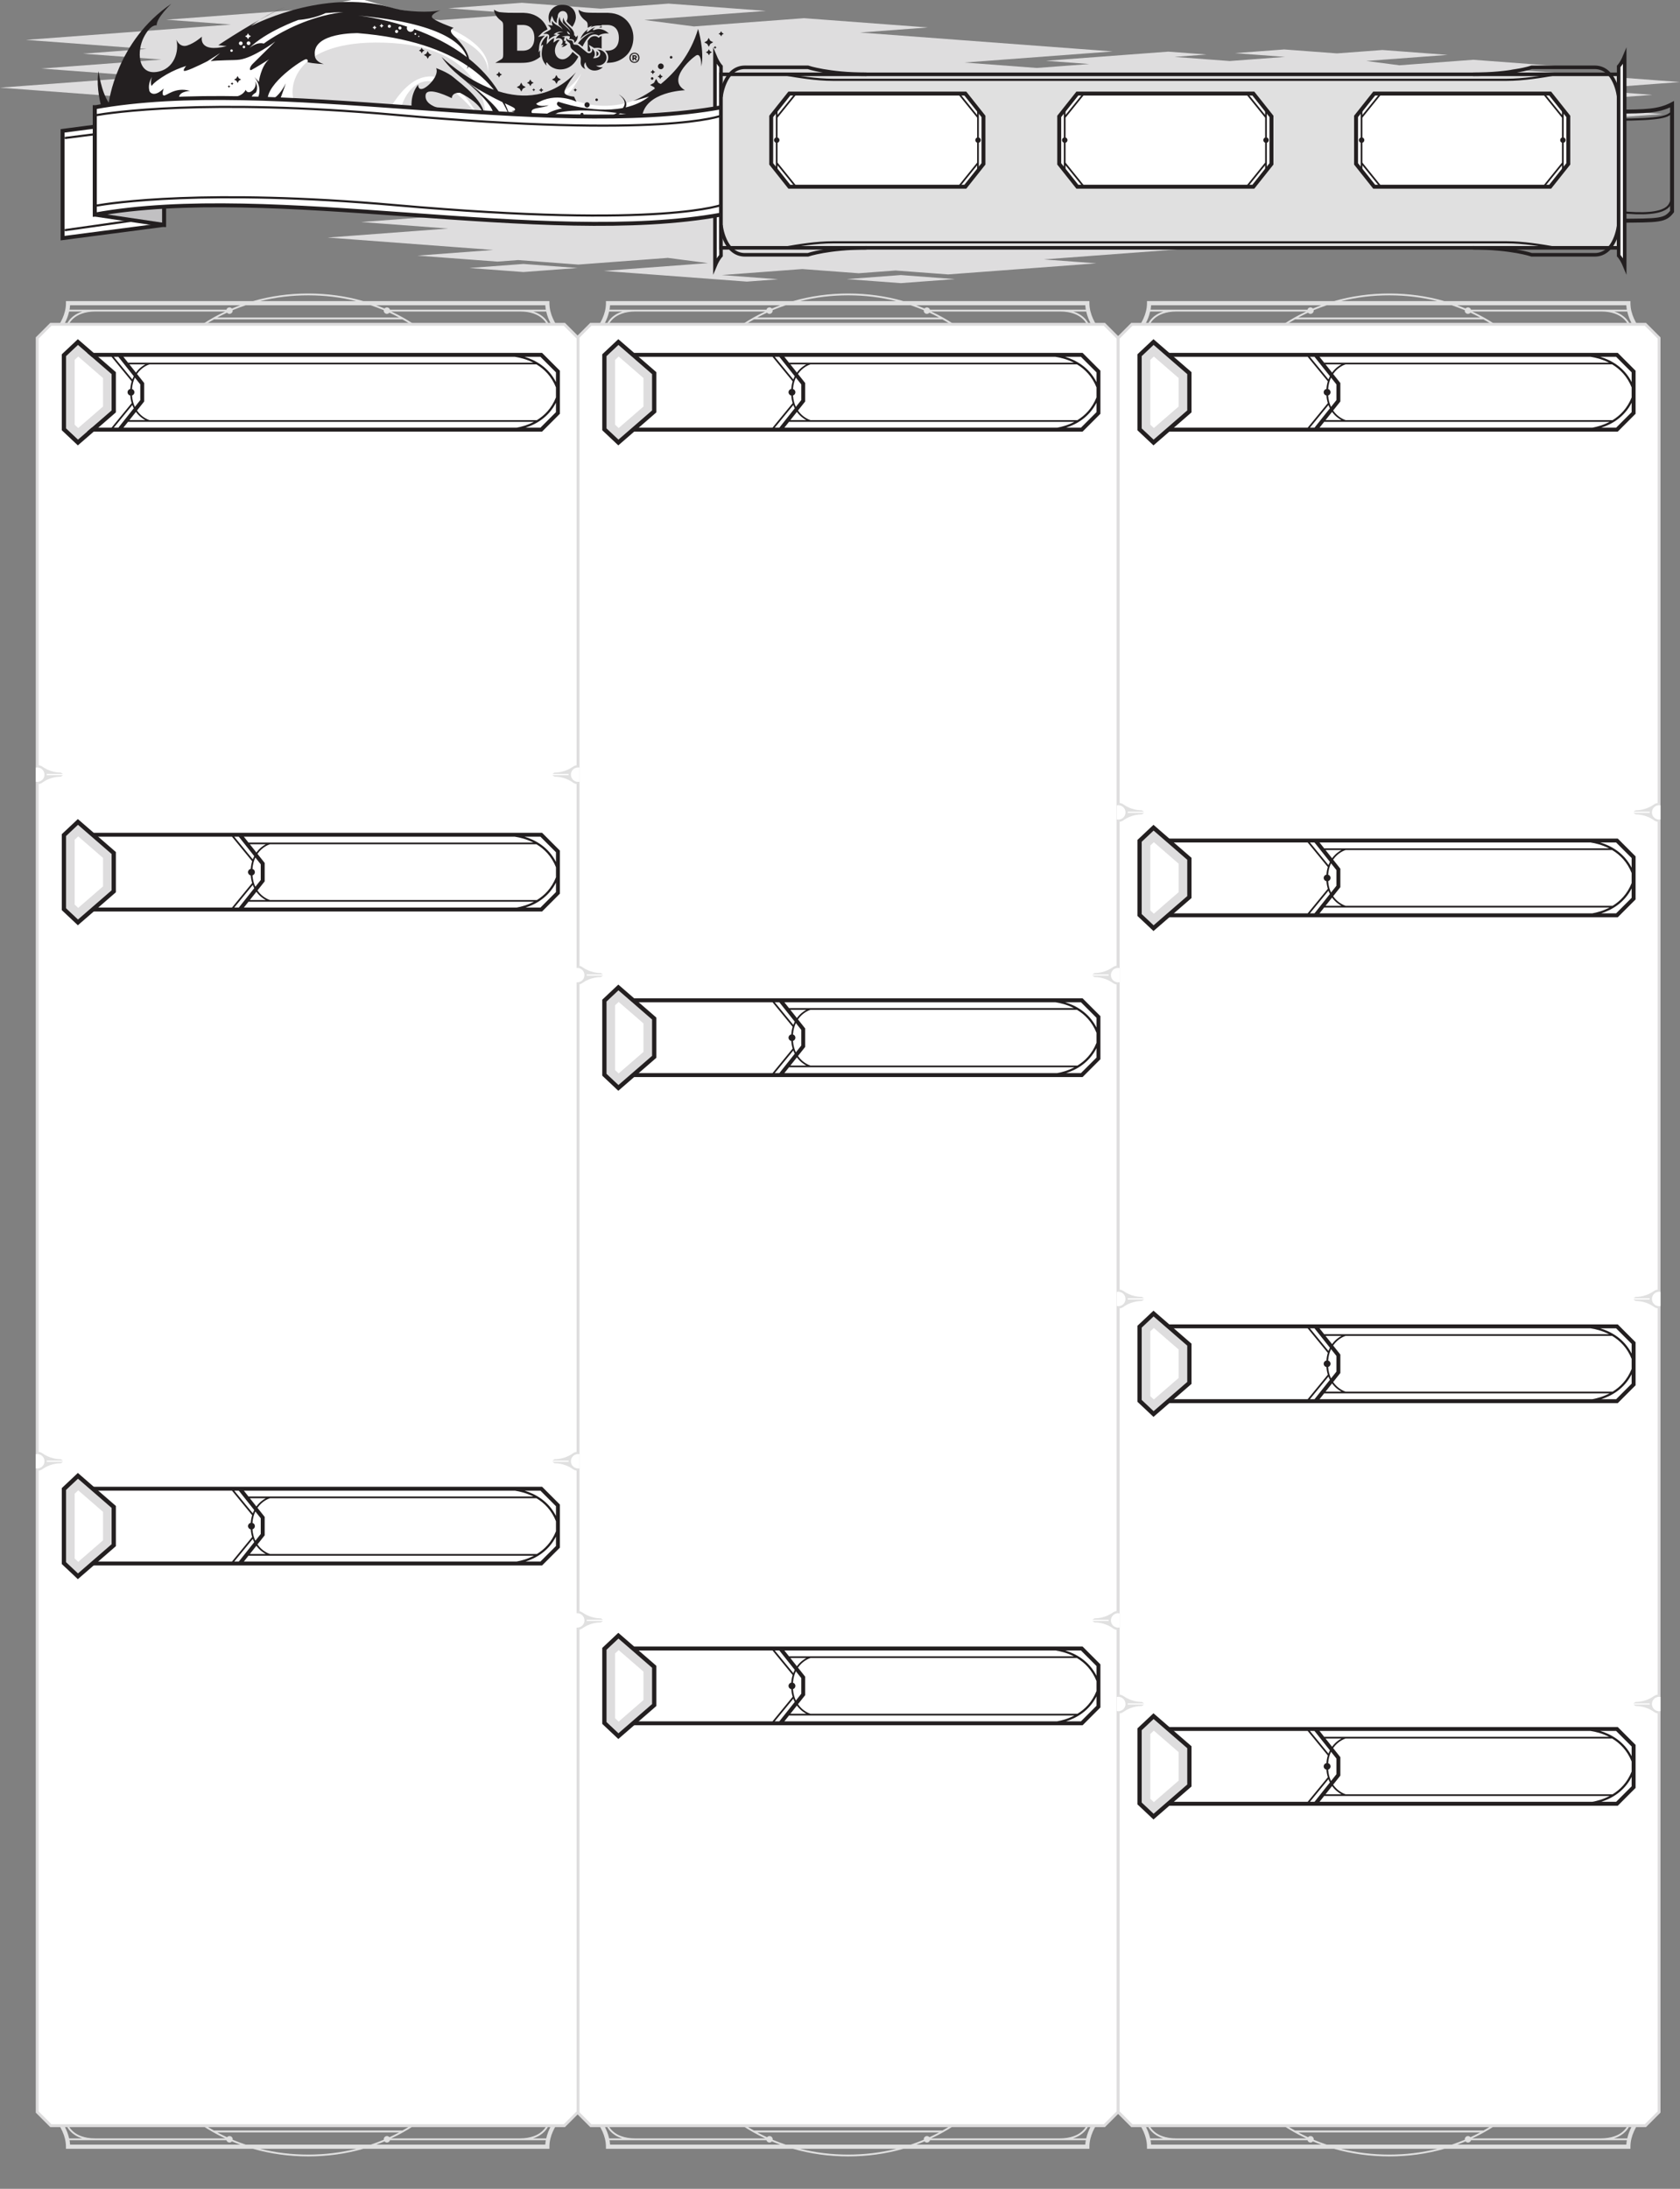 <?xml version="1.0" encoding="UTF-8"?>
<svg width="870" height="1133" version="1.1" viewBox="0 0 870 1133" xml:space="preserve" xmlns="http://www.w3.org/2000/svg" xmlns:cc="http://creativecommons.org/ns#" xmlns:dc="http://purl.org/dc/elements/1.1/" xmlns:rdf="http://www.w3.org/1999/02/22-rdf-syntax-ns#"><rect x="0" y="0" width="870" height="1133" fill="#808080" stroke="none"/><defs><clipPath id="f"><path d="m0 0h612v792h-612z"/></clipPath><clipPath id="l"><path d="m0 0h612v792h-612z"/></clipPath><clipPath id="m"><path d="m0 0h612v792h-612z"/></clipPath><clipPath id="n"><path d="m0 0h612v792h-612z"/></clipPath><clipPath id="d"><path d="m0 0h612v792h-612z"/></clipPath><clipPath id="e"><path d="m0 0h612v792h-612z"/></clipPath><clipPath id="g"><path d="m0 0h612v792h-612z"/></clipPath><clipPath id="h"><path d="m0 0h612v792h-612z"/></clipPath><clipPath id="i"><path d="m0 0h612v792h-612z"/></clipPath><clipPath id="j"><path d="m0 0h612v792h-612z"/></clipPath><clipPath id="k"><path d="m0 0h612v792h-612z"/></clipPath><clipPath id="a"><path d="m0 0h612v792h-612z"/></clipPath><clipPath id="b"><path d="m0 0h612v792h-612z"/></clipPath><clipPath id="c"><path d="m182.16 747.72h50.849v23.4h-50.849z"/></clipPath></defs><g transform="matrix(1.481 0 0 -1.481 124.84 62.193)"><path d="m0 0 23.255-1.74-23.255-1.739-23.252 1.739zm139.2-6.519 23.254-1.739 23.256 1.739-23.256 1.74zm114.29 16.991 22.286 1.666-27.48 2.055 42.048 3.143-37.447 2.801 51.877 3.877-88.338 6.608 23.736 1.773-43.337 3.242-38.505-2.88-17.318 2.255 42.488 3.174-34.049 2.547-23.73-1.773-27.549 2.06-25.751-1.927 26.164-1.958-28.828-2.156-28.823 2.156 16.707 1.25-19.96 1.493-63.818-4.771 22.614-1.691-71.71-5.36 42.231-3.158-22.286-1.666 27.478-2.055-42.046-3.142 37.445-2.802-51.877-3.877 71.294-5.333-32.644-2.442 34.46-2.575 8.912 0.666 25.916-1.939 38.506 2.88 17.299-2.252-44.872-3.356 61.598-4.604 13.469 1.006-24.247 1.814 34.625 2.59 24.268-1.815 15.887 1.188 22.622-1.691 63.818 4.77-22.612 1.691 71.709 5.359z" fill="#deddde"/></g><g transform="matrix(1.481 0 0 -1.481 271.06 136.63)"><path d="m0 0 18.891-1.413-18.891-1.413-18.888 1.413zm113.07-5.295 18.89-1.413 18.891 1.413-18.891 1.413zm92.841 13.801 18.103 1.354-22.322 1.669 34.156 2.553-30.419 2.275 42.14 3.15-71.757 5.367 19.281 1.441-35.203 2.633-31.278-2.339-14.067 1.831 34.513 2.579-27.659 2.069-19.275-1.441-22.379 1.674-20.917-1.565 21.252-1.591-23.416-1.751-23.413 1.751 13.571 1.015-16.214 1.213-51.839-3.875 18.369-1.374-58.251-4.354 34.305-2.565-18.103-1.353 22.321-1.67-34.155-2.552 30.417-2.276-42.14-3.15 57.912-4.331-26.516-1.984 27.992-2.092 7.239 0.541 21.052-1.575 31.278 2.34 14.052-1.83-36.449-2.726 50.036-3.74 10.941 0.818-19.696 1.473 28.126 2.104 19.713-1.474 12.905 0.964 18.376-1.373 51.84 3.875-18.368 1.373 58.25 4.354z" fill="#deddde"/></g><g transform="matrix(1.481 0 0 -1.481 567.61 66.294)"><path d="m0 0 15.58-1.166-15.58-1.164-15.578 1.164zm93.256-4.367 15.579-1.165 15.58 1.165-15.58 1.166zm76.57 11.383 14.93 1.116-18.41 1.376 28.17 2.106-25.087 1.877 34.754 2.597-59.181 4.427 15.902 1.188-29.034 2.172-25.796-1.929-11.602 1.51 28.465 2.127-22.812 1.706-15.897-1.188-18.457 1.38-17.252-1.291 17.529-1.312-19.313-1.444-19.31 1.444 11.193 0.838-13.372 1-42.755-3.196 15.15-1.133-48.042-3.591 28.293-2.116-14.931-1.116 18.409-1.376-28.168-2.106 25.086-1.877-34.755-2.597 47.763-3.573-21.869-1.636 23.086-1.725 5.97 0.446 17.363-1.299 25.796 1.93 11.59-1.509-30.062-2.249 41.268-3.084 9.023 0.674-16.245 1.216 23.197 1.735 16.259-1.216 10.643 0.795 15.156-1.133 42.754 3.196-15.148 1.133 48.041 3.591z" fill="#deddde"/></g><g transform="matrix(1.481 0 0 -1.481 -13.939 1144.4)"><g clip-path="url(#f)"><g transform="translate(394.4,656.84)"><path d="m0 0c-2.097 2.648-4.057 6.123-4.057 9.912v0.729h-65.045c-6.136 1.753-12.622 2.657-19.294 2.657-6.671 0-13.157-0.904-19.295-2.657h-65.418v-0.729c0-3.789-1.96-7.264-4.057-9.912h1.85c0.463 0.639 0.915 1.305 1.33 2.019h1.448l0.225 2e-3 0.076 0.21c0.069 0.194 1.789 4.766 9.402 4.766h45.4c-2.72-1.275-5.344-2.73-7.846-4.376l0.35-0.532c1.166 0.767 2.362 1.486 3.578 2.172h65.916c1.225-0.69 2.43-1.417 3.604-2.19l0.35 0.533c-2.51 1.652-5.144 3.114-7.874 4.393h45.129c7.613 0 9.333-4.572 9.403-4.766l0.076-0.212h1.569c0.414-0.714 0.867-1.38 1.33-2.019zm-172 6.997h4.633c-3.71-1.168-5.054-3.599-5.385-4.342h-0.892c0.721 1.345 1.301 2.801 1.644 4.342m59.82 2.186c-0.981-0.358-1.95-0.739-2.909-1.143-0.206 0.242-0.502 0.402-0.845 0.402-0.511 0-0.925-0.346-1.064-0.81h-54.856c0.089 0.509 0.151 1.025 0.181 1.551zm40.61 1.458h-33.653c5.396 1.335 11.041 2.021 16.826 2.021 5.786 0 11.431-0.686 16.827-2.021m5.032-1.458c1.551-0.517 3.076-1.093 4.575-1.723-7e-3 -0.049-0.03-0.094-0.03-0.146 0-0.622 0.504-1.127 1.127-1.127 0.351 0 0.65 0.167 0.857 0.417 1.157-0.532 2.291-1.106 3.41-1.707h-63.595c1.118 0.6 2.251 1.172 3.406 1.704 0.207-0.248 0.506-0.414 0.854-0.414 0.623 0 1.128 0.505 1.128 1.127 0 0.051-0.023 0.095-0.029 0.143 1.5 0.631 3.028 1.207 4.582 1.726zm61.224-1.551h-54.488c-0.14 0.464-0.553 0.81-1.064 0.81-0.341 0-0.636-0.159-0.843-0.399-0.957 0.403-1.926 0.782-2.905 1.14h59.118c0.031-0.526 0.093-1.042 0.182-1.551m1.789-4.977h-0.788c-0.331 0.743-1.674 3.174-5.385 4.342h4.53c0.343-1.541 0.922-2.997 1.643-4.342m-173.58-627.25c2.073-2.637 3.994-6.081 3.994-9.831v-0.729h65.419c6.137-1.754 12.623-2.658 19.294-2.658 6.672 0 13.158 0.904 19.297 2.658h65.042v0.729c0 3.75 1.921 7.194 3.994 9.831h-1.848c-0.442-0.615-0.872-1.256-1.269-1.939l-1.673-1e-3 -0.076-0.21c-0.069-0.195-1.79-4.766-9.402-4.766h-45.026c2.721 1.275 5.345 2.73 7.847 4.375l-0.35 0.533c-1.166-0.768-2.362-1.487-3.578-2.173h-65.916c-1.225 0.691-2.43 1.418-3.604 2.19l-0.35-0.532c2.51-1.653 5.144-3.114 7.873-4.393h-45.504c-7.612 0-9.332 4.571-9.402 4.766l-0.076 0.211h-1.569c-0.397 0.683-0.827 1.324-1.27 1.939zm171.94-6.916h-4.633c3.71 1.167 5.053 3.599 5.385 4.341h0.891c-0.721-1.344-1.3-2.8-1.643-4.341m-59.445-2.186c0.98 0.357 1.95 0.738 2.909 1.142 0.206-0.241 0.502-0.402 0.845-0.402 0.51 0 0.924 0.346 1.063 0.81h54.482c-0.089-0.508-0.151-1.025-0.182-1.55zm-40.61-1.458h33.653c-5.396-1.335-11.041-2.022-16.827-2.022-5.785 0-11.43 0.687-16.826 2.022m-5.032 1.458c-1.551 0.516-3.077 1.092-4.574 1.722 6e-3 0.05 0.029 0.094 0.029 0.146 0 0.622-0.504 1.128-1.128 1.128-0.349 0-0.649-0.168-0.856-0.418-1.157 0.533-2.291 1.106-3.41 1.707h63.595c-1.118-0.6-2.251-1.171-3.406-1.704-0.207 0.248-0.506 0.415-0.854 0.415-0.624 0-1.128-0.506-1.128-1.128 0-0.051 0.022-0.094 0.029-0.143-1.501-0.631-3.029-1.206-4.582-1.725zm-61.599 1.55h54.863c0.138-0.464 0.553-0.81 1.063-0.81 0.342 0 0.637 0.16 0.844 0.399 0.957-0.403 1.926-0.782 2.905-1.139h-59.494c-0.03 0.525-0.092 1.042-0.181 1.55m-1.79 4.977h0.789c0.331-0.742 1.674-3.174 5.385-4.341h-4.53c-0.343 1.541-0.923 2.997-1.644 4.341" fill="#e0e0e0"/></g></g></g><g transform="matrix(1.481 0 0 -1.481 578.98 174.94)"><path d="m0 0-4.776 4.776h-179.57l-4.776-4.776v-620.05l4.776-4.776h179.57l4.776 4.776z" fill="#fff"/></g><g transform="matrix(1.481 0 0 -1.481 578.98 174.94)"><path d="m0 0-4.776 4.776h-179.57l-4.776-4.776v-620.05l4.776-4.776h179.57l4.776 4.776z" fill="none" stroke="#deddde" stroke-miterlimit="10"/></g><g transform="matrix(1.481 0 0 -1.481 -13.939 1144.4)"><g clip-path="url(#l)"><g transform="translate(205.58,656.84)"><path d="m0 0c-2.097 2.648-4.057 6.123-4.057 9.912v0.729h-65.045c-6.136 1.753-12.622 2.657-19.294 2.657-6.671 0-13.157-0.904-19.295-2.657h-65.418v-0.729c0-3.789-1.96-7.264-4.057-9.912h1.85c0.463 0.639 0.915 1.305 1.33 2.019h1.448l0.225 2e-3 0.076 0.21c0.069 0.194 1.789 4.766 9.402 4.766h45.4c-2.72-1.275-5.344-2.73-7.846-4.376l0.35-0.532c1.166 0.767 2.362 1.486 3.578 2.172h65.916c1.225-0.69 2.43-1.417 3.604-2.19l0.35 0.533c-2.51 1.652-5.144 3.114-7.874 4.393h45.129c7.613 0 9.333-4.572 9.403-4.766l0.076-0.212h1.569c0.414-0.714 0.867-1.38 1.33-2.019zm-172 6.997h4.633c-3.71-1.168-5.054-3.599-5.385-4.342h-0.892c0.721 1.345 1.301 2.801 1.644 4.342m59.82 2.186c-0.981-0.358-1.95-0.739-2.909-1.143-0.206 0.242-0.502 0.402-0.845 0.402-0.511 0-0.925-0.346-1.064-0.81h-54.856c0.089 0.509 0.151 1.025 0.181 1.551zm40.61 1.458h-33.653c5.396 1.335 11.041 2.021 16.826 2.021 5.786 0 11.431-0.686 16.827-2.021m5.032-1.458c1.551-0.517 3.076-1.093 4.575-1.723-7e-3 -0.049-0.03-0.094-0.03-0.146 0-0.622 0.504-1.127 1.127-1.127 0.351 0 0.65 0.167 0.857 0.417 1.157-0.532 2.291-1.106 3.41-1.707h-63.595c1.118 0.6 2.251 1.172 3.406 1.704 0.207-0.248 0.506-0.414 0.854-0.414 0.623 0 1.128 0.505 1.128 1.127 0 0.051-0.023 0.095-0.029 0.143 1.5 0.631 3.028 1.207 4.582 1.726zm61.224-1.551h-54.488c-0.14 0.464-0.553 0.81-1.064 0.81-0.341 0-0.636-0.159-0.843-0.399-0.957 0.403-1.926 0.782-2.905 1.14h59.118c0.031-0.526 0.093-1.042 0.182-1.551m1.789-4.977h-0.788c-0.331 0.743-1.674 3.174-5.385 4.342h4.53c0.343-1.541 0.922-2.997 1.643-4.342m-173.58-627.25c2.073-2.637 3.994-6.081 3.994-9.831v-0.729h65.419c6.137-1.754 12.623-2.658 19.294-2.658 6.672 0 13.158 0.904 19.297 2.658h65.042v0.729c0 3.75 1.921 7.194 3.994 9.831h-1.848c-0.442-0.615-0.872-1.256-1.269-1.939l-1.673-1e-3 -0.076-0.21c-0.069-0.195-1.79-4.766-9.402-4.766h-45.026c2.721 1.275 5.345 2.73 7.847 4.375l-0.35 0.533c-1.166-0.768-2.362-1.487-3.578-2.173h-65.916c-1.225 0.691-2.43 1.418-3.604 2.19l-0.35-0.532c2.51-1.653 5.144-3.114 7.873-4.393h-45.504c-7.612 0-9.332 4.571-9.402 4.766l-0.076 0.211h-1.569c-0.397 0.683-0.827 1.324-1.27 1.939zm171.94-6.916h-4.633c3.71 1.167 5.053 3.599 5.385 4.341h0.891c-0.721-1.344-1.3-2.8-1.643-4.341m-59.445-2.186c0.98 0.357 1.95 0.738 2.909 1.142 0.206-0.241 0.502-0.402 0.845-0.402 0.51 0 0.924 0.346 1.063 0.81h54.482c-0.089-0.508-0.151-1.025-0.182-1.55zm-40.61-1.458h33.653c-5.396-1.335-11.041-2.022-16.827-2.022-5.785 0-11.43 0.687-16.826 2.022m-5.032 1.458c-1.551 0.516-3.077 1.092-4.574 1.722 6e-3 0.05 0.029 0.094 0.029 0.146 0 0.622-0.504 1.128-1.128 1.128-0.349 0-0.649-0.168-0.856-0.418-1.157 0.533-2.291 1.106-3.41 1.707h63.595c-1.118-0.6-2.251-1.171-3.406-1.704-0.207 0.248-0.506 0.415-0.854 0.415-0.624 0-1.128-0.506-1.128-1.128 0-0.051 0.022-0.094 0.029-0.143-1.501-0.631-3.029-1.206-4.582-1.725zm-61.599 1.55h54.863c0.138-0.464 0.553-0.81 1.063-0.81 0.342 0 0.637 0.16 0.844 0.399 0.957-0.403 1.926-0.782 2.905-1.139h-59.494c-0.03 0.525-0.092 1.042-0.181 1.55m-1.79 4.977h0.789c0.331-0.742 1.674-3.174 5.385-4.341h-4.53c-0.343 1.541-0.923 2.997-1.644 4.341" fill="#e0e0e0"/></g></g></g><g transform="matrix(1.481 0 0 -1.481 299.35 174.94)"><path d="m0 0-4.776 4.776h-179.57l-4.776-4.776v-620.05l4.776-4.776h179.57l4.776 4.776z" fill="#fff"/></g><g transform="matrix(1.481 0 0 -1.481 299.35 174.94)"><path d="m0 0-4.776 4.776h-179.57l-4.776-4.776v-620.05l4.776-4.776h179.57l4.776 4.776z" fill="none" stroke="#deddde" stroke-miterlimit="10"/></g><g transform="matrix(1.481 0 0 -1.481 -13.939 1144.4)"><g clip-path="url(#m)"><g transform="translate(583.58,656.84)"><path d="m0 0c-2.097 2.648-4.057 6.123-4.057 9.912v0.729h-65.045c-6.136 1.753-12.622 2.657-19.294 2.657-6.671 0-13.157-0.904-19.295-2.657h-65.418v-0.729c0-3.789-1.96-7.264-4.057-9.912h1.85c0.463 0.639 0.915 1.305 1.33 2.019h1.448l0.225 2e-3 0.076 0.21c0.069 0.194 1.789 4.766 9.402 4.766h45.4c-2.72-1.275-5.344-2.73-7.846-4.376l0.35-0.532c1.166 0.767 2.362 1.486 3.578 2.172h65.916c1.225-0.69 2.43-1.417 3.604-2.19l0.35 0.533c-2.51 1.652-5.144 3.114-7.874 4.393h45.129c7.613 0 9.333-4.572 9.403-4.766l0.076-0.212h1.569c0.414-0.714 0.867-1.38 1.33-2.019zm-172 6.997h4.633c-3.71-1.168-5.054-3.599-5.385-4.342h-0.892c0.721 1.345 1.301 2.801 1.644 4.342m59.82 2.186c-0.981-0.358-1.95-0.739-2.909-1.143-0.206 0.242-0.502 0.402-0.845 0.402-0.511 0-0.925-0.346-1.064-0.81h-54.856c0.089 0.509 0.151 1.025 0.181 1.551zm40.61 1.458h-33.653c5.396 1.335 11.041 2.021 16.826 2.021 5.786 0 11.431-0.686 16.827-2.021m5.032-1.458c1.551-0.517 3.076-1.093 4.575-1.723-7e-3 -0.049-0.03-0.094-0.03-0.146 0-0.622 0.504-1.127 1.127-1.127 0.351 0 0.65 0.167 0.857 0.417 1.157-0.532 2.291-1.106 3.41-1.707h-63.595c1.118 0.6 2.251 1.172 3.406 1.704 0.207-0.248 0.506-0.414 0.854-0.414 0.623 0 1.128 0.505 1.128 1.127 0 0.051-0.023 0.095-0.029 0.143 1.5 0.631 3.028 1.207 4.582 1.726zm61.224-1.551h-54.488c-0.14 0.464-0.553 0.81-1.064 0.81-0.341 0-0.636-0.159-0.843-0.399-0.957 0.403-1.926 0.782-2.905 1.14h59.118c0.031-0.526 0.093-1.042 0.182-1.551m1.789-4.977h-0.788c-0.331 0.743-1.674 3.174-5.385 4.342h4.53c0.343-1.541 0.922-2.997 1.643-4.342m-173.58-627.25c2.073-2.637 3.994-6.081 3.994-9.831v-0.729h65.419c6.137-1.754 12.623-2.658 19.294-2.658 6.672 0 13.158 0.904 19.297 2.658h65.042v0.729c0 3.75 1.921 7.194 3.994 9.831h-1.848c-0.442-0.615-0.872-1.256-1.269-1.939l-1.673-1e-3 -0.076-0.21c-0.069-0.195-1.79-4.766-9.402-4.766h-45.026c2.721 1.275 5.345 2.73 7.847 4.375l-0.35 0.533c-1.166-0.768-2.362-1.487-3.578-2.173h-65.916c-1.225 0.691-2.43 1.418-3.604 2.19l-0.35-0.532c2.51-1.653 5.144-3.114 7.873-4.393h-45.504c-7.612 0-9.332 4.571-9.402 4.766l-0.076 0.211h-1.569c-0.397 0.683-0.827 1.324-1.27 1.939zm171.94-6.916h-4.633c3.71 1.167 5.053 3.599 5.385 4.341h0.891c-0.721-1.344-1.3-2.8-1.643-4.341m-59.445-2.186c0.98 0.357 1.95 0.738 2.909 1.142 0.206-0.241 0.502-0.402 0.845-0.402 0.51 0 0.924 0.346 1.063 0.81h54.482c-0.089-0.508-0.151-1.025-0.182-1.55zm-40.61-1.458h33.653c-5.396-1.335-11.041-2.022-16.827-2.022-5.785 0-11.43 0.687-16.826 2.022m-5.032 1.458c-1.551 0.516-3.077 1.092-4.574 1.722 6e-3 0.05 0.029 0.094 0.029 0.146 0 0.622-0.504 1.128-1.128 1.128-0.349 0-0.649-0.168-0.856-0.418-1.157 0.533-2.291 1.106-3.41 1.707h63.595c-1.118-0.6-2.251-1.171-3.406-1.704-0.207 0.248-0.506 0.415-0.854 0.415-0.624 0-1.128-0.506-1.128-1.128 0-0.051 0.022-0.094 0.029-0.143-1.501-0.631-3.029-1.206-4.582-1.725zm-61.599 1.55h54.863c0.138-0.464 0.553-0.81 1.063-0.81 0.342 0 0.637 0.16 0.844 0.399 0.957-0.403 1.926-0.782 2.905-1.139h-59.494c-0.03 0.525-0.092 1.042-0.181 1.55m-1.79 4.977h0.789c0.331-0.742 1.674-3.174 5.385-4.341h-4.53c-0.343 1.541-0.923 2.997-1.644 4.341" fill="#e0e0e0"/></g></g></g><g transform="matrix(1.481 0 0 -1.481 859.16 174.94)"><path d="m0 0-4.776 4.776h-179.57l-4.776-4.776v-620.05l4.776-4.776h179.57l4.776 4.776z" fill="#fff"/></g><g transform="matrix(1.481 0 0 -1.481 859.16 174.94)"><path d="m0 0-4.776 4.776h-179.57l-4.776-4.776v-620.05l4.776-4.776h179.57l4.776 4.776z" fill="none" stroke="#deddde" stroke-miterlimit="10"/></g><g transform="matrix(1.481 0 0 -1.481 -13.939 1144.4)"><g clip-path="url(#n)"><g transform="translate(214.58,431.91)"><path d="m0 0c0 0.076-0.019 0.15-0.022 0.227h5.709l-0.755 0.491c-3.781 0-6.35 2.005-6.35 2.005l-1e-3 -4e-3c-0.541 0.38-1.197 0.607-1.908 0.607v-6.653c0.821 0 1.562 0.309 2.143 0.802 0.71 0.478 2.999 1.838 6.116 1.838l0.755 0.492h-5.707c4e-3 0.065 0.02 0.128 0.02 0.195" fill="#e0e0e0"/></g><g transform="translate(211.25,434.43)"><path d="m0 0c-0.171 0-0.338-0.018-0.5-0.05v-4.949c0.162-0.033 0.329-0.051 0.5-0.051 1.395 0 2.525 1.131 2.525 2.526 0 1.394-1.13 2.524-2.525 2.524" fill="#fff"/></g><g transform="translate(397.05,431.91)"><path d="m0 0c0 0.076 0.019 0.15 0.022 0.227h-5.709l0.755 0.491c3.781 0 6.35 2.005 6.35 2.005l1e-3 -4e-3c0.541 0.38 1.197 0.607 1.908 0.607v-6.653c-0.821 0-1.562 0.309-2.143 0.802-0.71 0.478-2.999 1.838-6.116 1.838l-0.755 0.492h5.707c-4e-3 0.065-0.02 0.128-0.02 0.195" fill="#e0e0e0"/></g><g transform="translate(400.38,434.43)"><path d="m0 0c0.171 0 0.338-0.018 0.5-0.05v-4.949c-0.162-0.033-0.329-0.051-0.5-0.051-1.395 0-2.525 1.131-2.525 2.526 0 1.394 1.13 2.524 2.525 2.524" fill="#fff"/></g><g transform="translate(214.58,206.36)"><path d="m0 0c0 0.076-0.019 0.15-0.022 0.227h5.709l-0.755 0.491c-3.781 0-6.35 2.005-6.35 2.005l-1e-3 -4e-3c-0.541 0.38-1.197 0.607-1.908 0.607v-6.653c0.821 0 1.562 0.309 2.143 0.802 0.71 0.478 2.999 1.838 6.116 1.838l0.755 0.492h-5.707c4e-3 0.065 0.02 0.128 0.02 0.195" fill="#e0e0e0"/></g><g transform="translate(211.25,208.89)"><path d="m0 0c-0.171 0-0.338-0.018-0.5-0.05v-4.949c0.162-0.033 0.329-0.051 0.5-0.051 1.395 0 2.525 1.131 2.525 2.526 0 1.394-1.13 2.524-2.525 2.524" fill="#fff"/></g><g transform="translate(397.05,206.36)"><path d="m0 0c0 0.076 0.019 0.15 0.022 0.227h-5.709l0.755 0.491c3.781 0 6.35 2.005 6.35 2.005l1e-3 -4e-3c0.541 0.38 1.197 0.607 1.908 0.607v-6.653c-0.821 0-1.562 0.309-2.143 0.802-0.71 0.478-2.999 1.838-6.116 1.838l-0.755 0.492h5.707c-4e-3 0.065-0.02 0.128-0.02 0.195" fill="#e0e0e0"/></g><g transform="translate(400.38,208.89)"><path d="m0 0c0.171 0 0.338-0.018 0.5-0.05v-4.949c-0.162-0.033-0.329-0.051-0.5-0.051-1.395 0-2.525 1.131-2.525 2.526 0 1.394 1.13 2.524 2.525 2.524" fill="#fff"/></g><g transform="translate(25.765,261.99)"><path d="m0 0c0 0.076-0.019 0.15-0.022 0.227h5.709l-0.755 0.491c-3.781 0-6.35 2.005-6.35 2.005l-1e-3 -4e-3c-0.541 0.38-1.197 0.607-1.908 0.607v-6.653c0.821 0 1.562 0.309 2.143 0.802 0.71 0.478 2.999 1.838 6.116 1.838l0.755 0.492h-5.707c4e-3 0.065 0.02 0.128 0.02 0.195" fill="#e0e0e0"/></g><g transform="translate(22.438,264.52)"><path d="m0 0c-0.171 0-0.338-0.018-0.5-0.05v-4.949c0.162-0.033 0.329-0.051 0.5-0.051 1.395 0 2.525 1.131 2.525 2.526 0 1.394-1.13 2.524-2.525 2.524" fill="#fff"/></g><g transform="translate(208.24,261.99)"><path d="m0 0c0 0.076 0.019 0.15 0.022 0.227h-5.709l0.755 0.491c3.781 0 6.35 2.005 6.35 2.005l1e-3 -4e-3c0.541 0.38 1.197 0.607 1.908 0.607v-6.653c-0.821 0-1.562 0.309-2.143 0.802-0.71 0.478-2.999 1.838-6.116 1.838l-0.755 0.492h5.707c-4e-3 0.065-0.02 0.128-0.02 0.195" fill="#e0e0e0"/></g><g transform="translate(211.56,264.52)"><path d="m0 0c0.171 0 0.338-0.018 0.5-0.05v-4.949c-0.162-0.033-0.329-0.051-0.5-0.051-1.395 0-2.525 1.131-2.525 2.526 0 1.394 1.13 2.524 2.525 2.524" fill="#fff"/></g><g transform="translate(25.765,501.97)"><path d="m0 0c0 0.076-0.019 0.15-0.022 0.227h5.709l-0.755 0.491c-3.781 0-6.35 2.005-6.35 2.005l-1e-3 -4e-3c-0.541 0.38-1.197 0.607-1.908 0.607v-6.653c0.821 0 1.562 0.309 2.143 0.802 0.71 0.478 2.999 1.838 6.116 1.838l0.755 0.492h-5.707c4e-3 0.065 0.02 0.128 0.02 0.195" fill="#e0e0e0"/></g><g transform="translate(22.438,504.49)"><path d="m0 0c-0.171 0-0.338-0.018-0.5-0.05v-4.949c0.162-0.033 0.329-0.051 0.5-0.051 1.395 0 2.525 1.131 2.525 2.526 0 1.394-1.13 2.524-2.525 2.524" fill="#fff"/></g><g transform="translate(208.24,501.97)"><path d="m0 0c0 0.076 0.019 0.15 0.022 0.227h-5.709l0.755 0.491c3.781 0 6.35 2.005 6.35 2.005l1e-3 -4e-3c0.541 0.38 1.197 0.607 1.908 0.607v-6.653c-0.821 0-1.562 0.309-2.143 0.802-0.71 0.478-2.999 1.838-6.116 1.838l-0.755 0.492h5.707c-4e-3 0.065-0.02 0.128-0.02 0.195" fill="#e0e0e0"/></g><g transform="translate(211.56,504.49)"><path d="m0 0c0.171 0 0.338-0.018 0.5-0.05v-4.949c-0.162-0.033-0.329-0.051-0.5-0.051-1.395 0-2.525 1.131-2.525 2.526 0 1.394 1.13 2.524 2.525 2.524" fill="#fff"/></g><g transform="translate(403.76,488.78)"><path d="m0 0c0 0.076-0.019 0.15-0.022 0.227h5.709l-0.755 0.491c-3.781 0-6.35 2.005-6.35 2.005l-1e-3 -4e-3c-0.541 0.38-1.197 0.607-1.908 0.607v-6.653c0.821 0 1.562 0.309 2.143 0.802 0.71 0.478 2.999 1.838 6.116 1.838l0.755 0.492h-5.707c4e-3 0.065 0.02 0.128 0.02 0.195" fill="#e0e0e0"/></g><g transform="translate(400.44,491.3)"><path d="m0 0c-0.171 0-0.338-0.018-0.5-0.05v-4.949c0.162-0.033 0.329-0.051 0.5-0.051 1.395 0 2.525 1.131 2.525 2.526 0 1.394-1.13 2.524-2.525 2.524" fill="#fff"/></g><g transform="translate(586.24,488.78)"><path d="m0 0c0 0.076 0.019 0.15 0.022 0.227h-5.709l0.755 0.491c3.781 0 6.35 2.005 6.35 2.005l1e-3 -4e-3c0.541 0.38 1.197 0.607 1.908 0.607v-6.653c-0.821 0-1.562 0.309-2.143 0.802-0.71 0.478-2.999 1.838-6.116 1.838l-0.755 0.492h5.707c-4e-3 0.065-0.02 0.128-0.02 0.195" fill="#e0e0e0"/></g><g transform="translate(589.56,491.3)"><path d="m0 0c0.171 0 0.338-0.018 0.5-0.05v-4.949c-0.162-0.033-0.329-0.051-0.5-0.051-1.395 0-2.525 1.131-2.525 2.526 0 1.394 1.13 2.524 2.525 2.524" fill="#fff"/></g><g transform="translate(403.76,318.71)"><path d="m0 0c0 0.076-0.019 0.15-0.022 0.227h5.709l-0.755 0.491c-3.781 0-6.35 2.005-6.35 2.005l-1e-3 -4e-3c-0.541 0.38-1.197 0.607-1.908 0.607v-6.653c0.821 0 1.562 0.309 2.143 0.802 0.71 0.478 2.999 1.838 6.116 1.838l0.755 0.492h-5.707c4e-3 0.065 0.02 0.128 0.02 0.195" fill="#e0e0e0"/></g><g transform="translate(400.44,321.24)"><path d="m0 0c-0.171 0-0.338-0.018-0.5-0.05v-4.949c0.162-0.033 0.329-0.051 0.5-0.051 1.395 0 2.525 1.131 2.525 2.526 0 1.394-1.13 2.524-2.525 2.524" fill="#fff"/></g><g transform="translate(586.24,318.71)"><path d="m0 0c0 0.076 0.019 0.15 0.022 0.227h-5.709l0.755 0.491c3.781 0 6.35 2.005 6.35 2.005l1e-3 -4e-3c0.541 0.38 1.197 0.607 1.908 0.607v-6.653c-0.821 0-1.562 0.309-2.143 0.802-0.71 0.478-2.999 1.838-6.116 1.838l-0.755 0.492h5.707c-4e-3 0.065-0.02 0.128-0.02 0.195" fill="#e0e0e0"/></g><g transform="translate(589.56,321.24)"><path d="m0 0c0.171 0 0.338-0.018 0.5-0.05v-4.949c-0.162-0.033-0.329-0.051-0.5-0.051-1.395 0-2.525 1.131-2.525 2.526 0 1.394 1.13 2.524 2.525 2.524" fill="#fff"/></g><g transform="translate(403.76,177.15)"><path d="m0 0c0 0.076-0.019 0.15-0.022 0.227h5.709l-0.755 0.491c-3.781 0-6.35 2.005-6.35 2.005l-1e-3 -4e-3c-0.541 0.38-1.197 0.607-1.908 0.607v-6.653c0.821 0 1.562 0.309 2.143 0.802 0.71 0.478 2.999 1.838 6.116 1.838l0.755 0.492h-5.707c4e-3 0.065 0.02 0.128 0.02 0.195" fill="#e0e0e0"/></g><g transform="translate(400.44,179.67)"><path d="m0 0c-0.171 0-0.338-0.018-0.5-0.05v-4.949c0.162-0.033 0.329-0.051 0.5-0.051 1.395 0 2.525 1.131 2.525 2.526 0 1.394-1.13 2.524-2.525 2.524" fill="#fff"/></g><g transform="translate(586.24,177.15)"><path d="m0 0c0 0.076 0.019 0.15 0.022 0.227h-5.709l0.755 0.491c3.781 0 6.35 2.005 6.35 2.005l1e-3 -4e-3c0.541 0.38 1.197 0.607 1.908 0.607v-6.653c-0.821 0-1.562 0.309-2.143 0.802-0.71 0.478-2.999 1.838-6.116 1.838l-0.755 0.492h5.707c-4e-3 0.065-0.02 0.128-0.02 0.195" fill="#e0e0e0"/></g><g transform="translate(589.56,179.67)"><path d="m0 0c0.171 0 0.338-0.018 0.5-0.05v-4.949c-0.162-0.033-0.329-0.051-0.5-0.051-1.395 0-2.525 1.131-2.525 2.526 0 1.394 1.13 2.524 2.525 2.524" fill="#fff"/></g></g></g><g transform="matrix(1.481 0 0 -1.481 281.76 222.41)"><path d="m0 0 4.83 5.83v14.482l-4.83 5.83h-158.19v-26.142z" fill="#fff"/></g><g transform="matrix(1.481 0 0 -1.481 281.76 470.81)"><path d="m0 0 4.83 5.83v14.482l-4.83 5.83h-158.19v-26.142z" fill="#fff"/></g><g transform="matrix(1.481 0 0 -1.481 281.76 809.31)"><path d="m0 0 4.83 5.83v14.482l-4.83 5.83h-158.19v-26.142z" fill="#fff"/></g><g transform="matrix(1.481 0 0 -1.481 561.65 222.41)"><path d="m0 0 4.83 5.83v14.482l-4.83 5.83h-158.19v-26.142z" fill="#fff"/></g><g transform="matrix(1.481 0 0 -1.481 838.77 222.41)"><path d="m0 0 4.83 5.83v14.482l-4.83 5.83h-158.19v-26.142z" fill="#fff"/></g><g transform="matrix(1.481 0 0 -1.481 838.77 473.8)"><path d="m0 0 4.83 5.83v14.482l-4.83 5.83h-158.19v-26.142z" fill="#fff"/></g><g transform="matrix(1.481 0 0 -1.481 838.77 725.27)"><path d="m0 0 4.83 5.83v14.482l-4.83 5.83h-158.19v-26.142z" fill="#fff"/></g><g transform="matrix(1.481 0 0 -1.481 838.77 933.69)"><path d="m0 0 4.83 5.83v14.482l-4.83 5.83h-158.19v-26.142z" fill="#fff"/></g><g transform="matrix(1.481 0 0 -1.481 561.65 556.49)"><path d="m0 0 4.83 5.83v14.482l-4.83 5.83h-158.19v-26.142z" fill="#fff"/></g><g transform="matrix(1.481 0 0 -1.481 561.65 892.01)"><path d="m0 0 4.83 5.83v14.482l-4.83 5.83h-158.19v-26.142z" fill="#fff"/></g><g transform="matrix(1.481 0 0 -1.481 36.436 469.19)"><path d="m0 0v23.954l2.7 2.54 10.216-8.861v-11.314l-10.216-8.861z" fill="#fff"/></g><g transform="matrix(1.481 0 0 -1.481 36.436 807.67)"><path d="m0 0v23.954l2.7 2.54 10.216-8.861v-11.314l-10.216-8.861z" fill="#fff"/></g><g transform="matrix(1.481 0 0 -1.481 316.35 220.79)"><path d="m0 0v23.954l2.7 2.54 10.216-8.861v-11.314l-10.216-8.861z" fill="#fff"/></g><g transform="matrix(1.481 0 0 -1.481 593.46 220.79)"><path d="m0 0v23.954l2.7 2.54 10.216-8.861v-11.314l-10.216-8.861z" fill="#fff"/></g><g transform="matrix(1.481 0 0 -1.481 593.46 472.18)"><path d="m0 0v23.954l2.7 2.54 10.216-8.861v-11.314l-10.216-8.861z" fill="#fff"/></g><g transform="matrix(1.481 0 0 -1.481 593.46 723.67)"><path d="m0 0v23.954l2.7 2.54 10.216-8.861v-11.314l-10.216-8.861z" fill="#fff"/></g><g transform="matrix(1.481 0 0 -1.481 593.46 932.06)"><path d="m0 0v23.954l2.7 2.54 10.216-8.861v-11.314l-10.216-8.861z" fill="#fff"/></g><g transform="matrix(1.481 0 0 -1.481 316.35 554.86)"><path d="m0 0v23.954l2.7 2.54 10.216-8.861v-11.314l-10.216-8.861z" fill="#fff"/></g><g transform="matrix(1.481 0 0 -1.481 316.35 890.41)"><path d="m0 0v23.954l2.7 2.54 10.216-8.861v-11.314l-10.216-8.861z" fill="#fff"/></g><g transform="matrix(1.481 0 0 -1.481 40.508 432.94)"><path d="m0 0 8.675-7.525v-9.945l-8.675-7.524-1.241 1.168v22.658zm-0.082 4.042-4.159-3.913v-25.251l4.159-3.915 11.757 10.198v12.683z" fill="#deddde"/></g><g transform="matrix(1.481 0 0 -1.481 40.508 771.44)"><path d="m0 0 8.675-7.525v-9.945l-8.675-7.524-1.241 1.168v22.658zm-0.082 4.042-4.159-3.913v-25.251l4.159-3.915 11.757 10.198v12.683z" fill="#deddde"/></g><g transform="matrix(1.481 0 0 -1.481 320.38 184.55)"><path d="m0 0 8.675-7.525v-9.945l-8.675-7.524-1.241 1.168v22.658zm-0.082 4.042-4.159-3.913v-25.251l4.159-3.915 11.757 10.198v12.683z" fill="#deddde"/></g><g transform="matrix(1.481 0 0 -1.481 597.52 184.55)"><path d="m0 0 8.675-7.525v-9.945l-8.675-7.524-1.241 1.168v22.658zm-0.082 4.042-4.159-3.913v-25.251l4.159-3.915 11.757 10.198v12.683z" fill="#deddde"/></g><g transform="matrix(1.481 0 0 -1.481 597.52 435.94)"><path d="m0 0 8.675-7.525v-9.945l-8.675-7.524-1.241 1.168v22.658zm-0.082 4.042-4.159-3.913v-25.251l4.159-3.915 11.757 10.198v12.683z" fill="#deddde"/></g><g transform="matrix(1.481 0 0 -1.481 597.52 687.4)"><path d="m0 0 8.675-7.525v-9.945l-8.675-7.524-1.241 1.168v22.658zm-0.082 4.042-4.159-3.913v-25.251l4.159-3.915 11.757 10.198v12.683z" fill="#deddde"/></g><g transform="matrix(1.481 0 0 -1.481 597.52 895.83)"><path d="m0 0 8.675-7.525v-9.945l-8.675-7.524-1.241 1.168v22.658zm-0.082 4.042-4.159-3.913v-25.251l4.159-3.915 11.757 10.198v12.683z" fill="#deddde"/></g><g transform="matrix(1.481 0 0 -1.481 320.38 518.62)"><path d="m0 0 8.675-7.525v-9.945l-8.675-7.524-1.241 1.168v22.658zm-0.082 4.042-4.159-3.913v-25.251l4.159-3.915 11.757 10.198v12.683z" fill="#deddde"/></g><g transform="matrix(1.481 0 0 -1.481 320.38 854.14)"><path d="m0 0 8.675-7.525v-9.945l-8.675-7.524-1.241 1.168v22.658zm-0.082 4.042-4.159-3.913v-25.251l4.159-3.915 11.757 10.198v12.683z" fill="#deddde"/></g><g transform="matrix(1.481 0 0 -1.481 36.436 220.79)"><path d="m0 0v23.954l2.7 2.54 10.216-8.861v-11.314l-10.216-8.861z" fill="#fff"/></g><g transform="matrix(1.481 0 0 -1.481 40.508 184.55)"><path d="m0 0 8.675-7.525v-9.945l-8.675-7.524-1.241 1.168v22.658zm-0.082 4.042-4.159-3.913v-25.251l4.159-3.915 11.757 10.198v12.683z" fill="#deddde"/></g><g transform="matrix(1.481 0 0 -1.481 -13.939 1144.4)"><g clip-path="url(#d)"><g transform="translate(55.001,733.92)"><path d="m0 0v12.239h7.56s3.8-1.8 9.64 6.481h12.68l5.04 3.548s4.32 6.171 8.28 6.171 19.72 7.201 19.72 7.201l17 3.724 20.16-5.885 10.72-4.32s16.37-6.088 14.12-15.959c0 0 1.96 8.22-14.12 13.8 0 0 8.72-6.361 6.92-10.08 0 0 9.36-6.451 10.8-11.687 0 0 20.88-6.191 29.16 7.967 0 0-2.95-6.691-5.76-7.967 0 0 19.44-11.591 38.16 7.967 0 0-13.48-11.761-12.6-16.621l-53.28 1.62s0.552 23.517-32.664 25.561-36.816-14.58-34.116-20.88z" fill="#fff"/></g><g transform="translate(149.72,735.35)"><path d="m0 0s6.08 22.32 26.96-3.24c0 0-14.569 28.44-30.144 3.96z" fill="#fff"/></g><g transform="translate(188.75,728.45)"><path d="m0 0c0.793-3.441 1.211-7.177 1.159-11.244 0 0 0.629 4.801-1.159 11.244m-98.202 15.517-0.168-0.317-0.312-0.177 0.318-0.168 0.178-0.311 0.166 0.317 0.313 0.176-0.318 0.169zm-20.039-13.435-0.301-0.572-0.562-0.32 0.572-0.301 0.319-0.563 0.301 0.572 0.563 0.32-0.572 0.302zm21.964 15.613-0.418-0.795-0.78-0.442 0.794-0.418 0.444-0.78 0.417 0.794 0.779 0.443-0.793 0.418zm-2.998-3.2-0.158-0.303-0.296-0.167 0.301-0.159 0.168-0.295 0.159 0.301 0.295 0.169-0.3 0.158zm-24.405-12.702-0.27-0.512-0.504-0.286 0.513-0.269 0.285-0.503 0.269 0.511 0.504 0.287-0.512 0.269zm1.865-0.931-0.2-0.383-0.377-0.212 0.383-0.201 0.213-0.378 0.201 0.384 0.376 0.213-0.383 0.201zm-0.304-1.464-0.148-0.282-0.279-0.159 0.284-0.149 0.157-0.28 0.151 0.284 0.279 0.159-0.284 0.15zm145.74 4.895c5e-3 -0.302 0.254-0.544 0.557-0.538 0.302 4e-3 0.543 0.254 0.538 0.556s-0.254 0.544-0.557 0.538c-0.302-4e-3 -0.543-0.254-0.538-0.556m5.675 4.655c0.252 4e-3 0.453 0.211 0.449 0.463s-0.212 0.454-0.464 0.448c-0.252-3e-3 -0.453-0.211-0.449-0.463s0.212-0.452 0.464-0.448m-3.341-2.245c0.504 8e-3 0.906 0.423 0.898 0.927s-0.423 0.907-0.928 0.898c-0.504-8e-3 -0.905-0.423-0.897-0.927s0.423-0.906 0.927-0.898m29.388 17.084c0.251 4e-3 0.452 0.212 0.448 0.464s-0.212 0.452-0.463 0.448c-0.253-3e-3 -0.454-0.211-0.449-0.463 3e-3 -0.253 0.211-0.453 0.464-0.449m-3.591-3.708c0.554 9e-3 0.995 0.466 0.986 1.019-8e-3 0.555-0.465 0.997-1.019 0.988-0.555-9e-3 -0.996-0.465-0.987-1.02 8e-3 -0.554 0.465-0.996 1.02-0.987m-3.508-3.251c3e-3 -0.252 0.212-0.453 0.463-0.449 0.253 5e-3 0.454 0.212 0.45 0.463-4e-3 0.253-0.212 0.454-0.464 0.449-0.252-4e-3 -0.453-0.211-0.449-0.463m0.706 1.477 0.281 0.532 0.522 0.297-0.532 0.28-0.297 0.523-0.281-0.532-0.522-0.298 0.532-0.28zm2.583-1.697 0.313 0.595 0.585 0.331-0.595 0.313-0.332 0.585-0.313-0.595-0.584-0.332 0.594-0.313zm21.601 16.185-0.332 0.585-0.313-0.595-0.584-0.332 0.595-0.313 0.332-0.584 0.312 0.594 0.585 0.332zm-4.675-1.77-0.531-1.009-0.992-0.564 1.009-0.531 0.564-0.992 0.531 1.009 0.993 0.564-1.01 0.531zm2.236-2.821-0.177-0.337-0.331-0.188 0.337-0.176 0.188-0.332 0.177 0.337 0.331 0.188-0.337 0.176zm-2.172-1.129-0.365-0.695-0.683-0.387 0.695-0.365 0.387-0.684 0.366 0.696 0.681 0.386-0.694 0.366zm-32.15-22.279c-6.338 0.814-14.773 1.427-20.657 0.068-1.43-0.692-3.845-2.194-2.627-4.024 1.152-1.73 16.85 0.106 23.284 3.956m28.385 29.367s2.313-7.629 1.124-13.124c0 0 0.1 5.111-1.887 3.802-1.986-1.309-10.085-8.559-3.82-12.108 0 0-14.049-0.409-14.999-9.369 0 0-3.184 0.665-7.668 1.28-0.585-0.411-1.302-0.831-2.19-1.256-8.328-3.98-29.522-8.493-23.421 0.081-2.791-1.57-4.056-4.132-2.551-8.165 0 0-4.883 8.5 7.852 11.078 0 0-2.94 1.231-1.316 2.351 0 0 11.85-4.3 22.581-2.212 1.09 1.412 0.875 3.01-1.447 4.743 0 0 3.604-1.916 2.423-4.535 2.93 0.684 5.746 1.869 8.176 3.793 0 0-3.815-1.156-5.633-1.55 0 0 3.401 1.283 7.666 4.343l-0.283 0.498-1.388 0.731 1.363 0.774 0.732 1.389 0.774-1.364 0.861-0.453c4.899 3.976 10.357 10.176 13.051 19.273m-75.087-32.497c-0.01-0.029-0.019-0.056-0.03-0.082 0.012 0.026 0.02 0.055 0.03 0.082m7e-3 0.019c-3e-3 -7e-3 -4e-3 -0.013-7e-3 -0.019 3e-3 6e-3 5e-3 0.012 7e-3 0.019m-0.037-0.101c-0.081-0.194-0.175-0.387-0.284-0.579 0 0 0.146 0.206 0.284 0.579m-66.024 4.784-0.319-0.606-0.596-0.339 0.607-0.319 0.338-0.596 0.319 0.606 0.595 0.339-0.605 0.32zm-2.66 2.897-0.282-0.536-0.527-0.298 0.535-0.282 0.3-0.527 0.282 0.537 0.526 0.298-0.535 0.282zm-3.031-1.169-0.445-0.847-0.833-0.474 0.848-0.443 0.471-0.833 0.446 0.848 0.832 0.471-0.847 0.446zm77.244 9.083 0.353 0.669 0.657 0.374-0.669 0.352-0.374 0.658-0.352-0.67-0.657-0.373 0.669-0.353zm26.631-3.736-0.212-0.402-0.394-0.224 0.402-0.212 0.224-0.395 0.211 0.403 0.395 0.224-0.402 0.211zm-6.557 1.489 0.536 1.019 1.002 0.57-1.019 0.536-0.569 1.002-0.537-1.019-1.001-0.569 1.019-0.538zm-5.325-2.933 0.268 0.51 0.501 0.284-0.51 0.268-0.284 0.501-0.269-0.51-0.5-0.285 0.509-0.267zm-3.15 0.877 0.34-0.18 0.19-0.336 0.18 0.341 0.335 0.191-0.341 0.18-0.191 0.335-0.179-0.341zm-0.66 1.286 0.402 0.763 0.749 0.426-0.763 0.402-0.426 0.75-0.401-0.763-0.751-0.427 0.764-0.402zm-3.164-1.896 0.537 1.019 1.001 0.569-1.019 0.537-0.57 1.002-0.536-1.019-1.001-0.57 1.019-0.536zm-32.708 11.459 0.459 0.873 0.857 0.487-0.873 0.46-0.487 0.856-0.459-0.871-0.858-0.489 0.873-0.458zm-2.138 3.876-0.335-0.635-0.624-0.356 0.635-0.334 0.355-0.624 0.334 0.636 0.624 0.355-0.635 0.335zm15.805-3.3c-1.538 4.643-8.805 11.889-38.168 14.541 0 0 7.663-0.716 17.288-3.885-0.071-0.165-0.114-0.346-0.111-0.537 0.011-0.722 0.605-1.297 1.327-1.285 0.599 0.01 1.075 0.428 1.221 0.98 6.023-2.182 12.596-5.321 18.443-9.814m-16.589 7.25c-2e-3 0.12-0.101 0.216-0.221 0.214-0.121-2e-3 -0.217-0.101-0.215-0.221 2e-3 -0.121 0.102-0.217 0.222-0.215s0.216 0.101 0.214 0.222m-1.103 0.853c-2e-3 0.18-0.151 0.324-0.331 0.322-0.181-3e-3 -0.325-0.153-0.322-0.333s0.151-0.324 0.332-0.32c0.181 3e-3 0.325 0.151 0.321 0.331m-5.151 2.096c-5e-3 0.299-0.253 0.54-0.554 0.534-0.301-4e-3 -0.54-0.252-0.535-0.552 5e-3 -0.301 0.252-0.541 0.552-0.536 0.302 5e-3 0.542 0.252 0.537 0.554m-1.179-1.217c-4e-3 0.3-0.252 0.54-0.553 0.535-0.301-4e-3 -0.54-0.253-0.535-0.552 4e-3 -0.302 0.252-0.541 0.552-0.537 0.301 5e-3 0.541 0.253 0.536 0.554m-2.534 1.81c-4e-3 0.3-0.252 0.541-0.553 0.536s-0.541-0.253-0.536-0.554 0.253-0.54 0.554-0.535c0.3 4e-3 0.541 0.252 0.535 0.553m-2.543 0.176-0.474 0.25-0.264 0.465-0.249-0.473-0.465-0.265 0.473-0.25 0.264-0.464 0.249 0.472zm-2.459-0.619-0.473 0.248-0.264 0.465-0.249-0.474-0.465-0.262 0.473-0.249 0.264-0.465 0.249 0.472zm10.304 2.597s-10.868 4.029-28.158 2.443c0 0-3.866-1.978-9.522-2.396 0 0-11.477-4.105-17.156-9.859 0 0 2.576 2.327 5.093 1.605 0 0 24.311 18.578 49.743 8.207m-53.647-15.313c1.096 1.096 7.929 7.839 7.929 7.839s-7.582-5.673-12.498-6.353c-2.181-0.303-6.391-0.024-11.465-0.659-3.118-1.563-7.855-3.814-8.048-3.176-0.113 0.372 0.294 1.004 0.83 1.635-4.533-1.416-9.29-3.861-13.663-8.134 0 0-2.412-1.533-1.822-1.871 0.591-0.337 1.18-0.675 1.18-0.675s-3.036-2.022-2.194-3.287c0.845-1.264 8.113 4.162 8.113 4.162s-3.257-3.557-5.903-5.394c-2.648-1.837-2.565-4.703-2.077-6.423 0 0 0.978-4.034 5.918-2.92l-0.299 0.525-0.955 0.503 0.938 0.533 0.504 0.954 0.533-0.937 0.955-0.502-0.939-0.534-0.216-0.411c0.279 0.08 0.559 0.162 0.861 0.273 6.157 2.275 13.778 0.484 17.016-0.208 3.236-0.693 7.302 4.061 9.31 8.832 0 0 0.978-0.151 2.277 1.516 0 0-1.046-2.596-0.373-3.608 0.675-1.012 2.226-0.271 2.547 0.454l-0.724 1.417s2.445 1.265 3.981 4.333c1.535 3.069 0.044 6.239-1.145 7.529 0 0 1.164-1.088 1.585-1.721 0 0 0.686 5.498 3.604 7.917 0 0-5.339-3.338-6.182-3.716-0.844-0.38-0.675 1.011 0.422 2.107m-5.689-22.315c-5.784-6.391-11.164-3.875-11.164-3.875 5.417-4.843 11.164 3.875 11.164 3.875m-2.129 26.945c4e-3 -0.24 0.202-0.43 0.443-0.427 0.24 4e-3 0.432 0.201 0.428 0.442-4e-3 0.24-0.201 0.433-0.442 0.429s-0.433-0.202-0.429-0.444m3.008 2.555c6e-3 -0.361 0.304-0.649 0.664-0.643 0.361 5e-3 0.648 0.303 0.642 0.663-6e-3 0.361-0.302 0.649-0.663 0.643s-0.648-0.303-0.643-0.663m1.327-1.286c4e-3 -0.241 0.203-0.433 0.443-0.427 0.241 3e-3 0.432 0.2 0.429 0.441-4e-3 0.241-0.202 0.433-0.443 0.428-0.24-3e-3 -0.433-0.201-0.429-0.442m2.038 1.993c-0.361-7e-3 -0.649-0.302-0.643-0.663s0.303-0.65 0.664-0.643c0.361 5e-3 0.649 0.303 0.642 0.664-5e-3 0.36-0.303 0.648-0.663 0.642m-1.22 1.76 0.682-0.36 0.381-0.671 0.358 0.683 0.672 0.381-0.683 0.359-0.381 0.672-0.359-0.683zm94.098-25.063c-0.273 0.252-1.485 0.807-3.258 1.65 1.181-2.518 2.145-5.231 2.823-8.171-0.736 2.652-1.893 5.583-3.663 8.571-3.21 1.542-7.823 3.883-12.185 6.981 4.938-3.846 12.618-10.32 11.877-12.856 0 0-0.377 1.004-1.099 0.678-0.642-0.289-2.731-2.847-5.184-1.491-0.023-0.067-0.043-0.134-0.069-0.2 0.021 0.064 0.043 0.132 0.062 0.204-0.298 0.166-0.601 0.378-0.908 0.672 0 0 0.409-0.225 0.972-0.396 0.363 1.807-0.186 5.52-8.287 9.666 0 0-2.744 0.32-2.892-1.872 0 0-8.65 4.424-9.144 1.131-0.495-3.294 4.27-4.495 4.27-4.495l-9.121-0.33s-0.803 4.551 2.237 8.433c0 0-0.15-2.01 1.666-1.434 1.816 0.577 5.767 4.657 4.63 7.194 0 0 4.038-1.394 6.26-3.367 2.089-1.853 12.155-8.897 10.418-14.936 1.14-0.337 2.891-0.431 3.296 1.968 0.496 2.949-7.222 9.89-11.075 12.994-0.109 0.087-0.218 0.174-0.327 0.262-0.179 0.142-0.348 0.276-0.505 0.396 0.07-0.051 0.148-0.109 0.224-0.166-2.451 2.002-4.697 4.26-6.399 6.772 0 0 7.873-7.719 18.279-11.485-2.26 2.798-5.147 5.558-8.849 8.097-0.136-0.299-0.307-0.574-0.529-0.815 0 0 0.161 0.37 0.254 1.007-8.24 5.564-20.418 10.037-38.391 11.502 0 0-15.936 0.344-15.079-7.633 0 0-0.27-2.225 3.135-3.172 0 0-3.575 0.103-5.699 0.66 0 0 0.422 1.013-0.539 1.029-0.961 0.017-14.016-8.458-13.394-14.546 0 0 3.287-1e-3 6.36 6.135 0 0-1.504-4.433-2.347-6.457 0 0-4.201-1.482-5.128-5.023-0.929-3.541-1.84-5.025-1.84-5.025s-15.342-12.837-28.659-14.445c0 0-5.943-0.741-10.103 1.959l2.402 0.1s-9.236 1.464-13.171 7.209c-3.935 5.747-8.091 18.104-6.652 25.93 0 0 0.89-7.133 3.587-11.02 0 0 2.583 21.503 21.879 34.572 0 0-5.253-4.937-5.13-7.54 0 0-2.08 0.546-4.507-4.182-2.429-4.728-2.209-12.949 4.329-12.135 6.537 0.815 8.099 7.649 7.036 11.34 0 0 1.142-2.927 3.812-2.08 2.668 0.847 5.159 3.109 5.159 3.109s-1.532-5.842 8.638-3.341l-2.921 0.354s14.737 9.839 23.25 13.262c0 0-7.198-2.732-11.853-6.601 0 0 23.09 12.35 46.342 7.165 0.661-0.147 1.287-0.318 1.927-0.479l-0.084 0.043s0.191-0.058 0.534-0.156c0.614-0.158 1.22-0.32 1.814-0.491 3.922-1.022 11.772-1.458 15.773-0.558 0 0-3.434-1.24-2.987-2.427 0.448-1.187 7.588-3.712 7.588-3.712s-2.069-0.614-0.148-2.553l-0.039 0.02c3.247-2.99 5.132-5.962 5.588-8.32 3.892-3.11 7.423-6.842 10.211-11.313 8.504-2.673 18.456-2.454 27.137 6.614 0 0-4.356-5.856-4.021-7.085 0.336-1.23 3.352-1.399 3.352-1.399l0.861-1.799s-7.275 3.724-14.083-0.665c0 0 0.525-1.297 4.336-0.551 0 0-0.581-0.435-2.985-0.825-2.402-0.391-4.448-0.737-1.543-3.643 0 0-3.163 0.604-8.471 2.395 0 0 2.079 0.078 0.95 1.116m-20.271 12.032c0.217-0.14 0.587-0.409 1.065-0.78-0.666 0.494-1.065 0.78-1.065 0.78" fill="#231f20"/></g><g transform="translate(66.757,746.64)"><path d="m0 0s-6.538-4.643-4.737-6.253c1.8-1.61 4.642 1.421 4.642 1.421s-0.852-2.179 0-2.463c0.853-0.284 3.979 3.126 9.19 1.61 0 0-4.737-0.189-3.695-3.126l-16.769-1.042 0.19 4.358s6.537 5.305 11.179 5.495" fill="#231f20"/></g><g transform="translate(90.284,738.72)"><path d="m0 0s3.655-0.086 5.047 2.61c0 0 0.347-1.13 1.479-0.782 1.131 0.347 2.523 2.088 1.827 3.828 0 0 1.305-2.002 0.261-4.003 0 0-1.654-0.87-1.566-1.914z" fill="#231f20"/></g><g transform="translate(61.754,740.8)"><path d="m0 0s-0.97 1.973 0.78 5.035c0 0-1.048-2.912 0.375-3.562z" fill="#fff"/></g></g></g><g transform="matrix(1.481 0 0 -1.481 107.09 31.884)"><path d="m0 0 4.693 3.001-4.062-3.438z" fill="#fff"/></g><g transform="matrix(1.481 0 0 -1.481 -13.939 1144.4)"><g clip-path="url(#e)"><g transform="translate(259.42,753.06)"><path d="m0 0-1e-3 -73.258c1.048 2.516 2.098 3.565 2.098 3.565l1e-3 66.129s-1.05 1.046-2.098 3.564" fill="#fff"/></g><g transform="translate(259.42,753.06)"><path d="m0 0-1e-3 -73.258c1.048 2.516 2.098 3.565 2.098 3.565l1e-3 66.129s-1.05 1.046-2.098 3.564z" fill="none" stroke="#231f20" stroke-miterlimit="10" stroke-width="1.25"/></g></g></g><g transform="matrix(1.481 0 0 -1.481 32.406 67.734)"><path d="m0 0v-37.5l35.5 4.639v37.501z" fill="#fff"/></g><g transform="matrix(1.481 0 0 -1.481 32.406 67.734)"><path d="m0 0v-37.5l35.5 4.639v37.5z" fill="none" stroke="#231f20" stroke-miterlimit="10" stroke-width="1.375"/></g><g transform="matrix(1.481 0 0 -1.481 33.539 119.15)"><path d="M 0,0 34.724,4.925 M 0,32.207 34.724,36.625" fill="none" stroke="#231f20" stroke-miterlimit="10" stroke-width=".75"/></g><g transform="matrix(1.481 0 0 -1.481 84.964 60.866)"><path d="m0 0-24.219 3.583v-37.5l24.219-3.583z" fill="#c1c0c2"/></g><g transform="matrix(1.481 0 0 -1.481 84.964 60.866)"><path d="m0 0-24.219 3.583v-37.5l24.219-3.583z" fill="none" stroke="#231f20" stroke-miterlimit="10" stroke-width="1.375"/></g><g transform="matrix(1.481 0 0 -1.481 -13.939 1144.4)"><g clip-path="url(#g)"><g transform="translate(261.61,697.72)"><path d="m0 0c-61.753-11.25-157.29 11.25-219.04 0v37.5c61.753 11.25 157.29-11.25 219.04 0z" fill="#fff"/></g><g transform="translate(262.49,701.34)"><path d="m0 0s-20.5-8.666-114.67-0.333c-66.51 5.886-99.718 0.727-104.86-0.173m218.64 31.461s-19.872-8.038-114.04 0.295c-66.51 5.886-99.718 0.726-104.86-0.173" fill="none" stroke="#231f20" stroke-miterlimit="10" stroke-width=".75"/></g><g transform="translate(261.61,697.72)"><path d="m0 0c-61.753-11.25-157.29 11.25-219.04 0v37.5c61.753 11.25 157.29-11.25 219.04 0z" fill="none" stroke="#231f20" stroke-miterlimit="10" stroke-width="1.375"/></g><g transform="translate(575.13,733.71)"><path d="m0 0v-38.142c14.567 0.085 16.462 0 18.946 3.228v37.5c-4.659-2.474-9.473-2.549-18.946-2.586z" fill="none" stroke="#231f20" stroke-miterlimit="10" stroke-width="1.375"/></g><g transform="translate(574.52,730.88)"><path d="m0 0c16.235 0.054 17.687 1.176 19.157 2.303m-18.554-34.496c19.602-2.231 17.932 3.579 18.804 3.754" fill="none" stroke="#231f20" stroke-miterlimit="10" stroke-width=".75"/></g></g></g><path d="m838.2 128.28h-464.84v-89.806h464.84z" fill="#e0e0e0" stroke-width="4.198"/><path d="m838.2 128.28h-464.84v-89.806h464.84z" fill="none" stroke="#231f20" stroke-miterlimit="10" stroke-width="1.851"/><g transform="matrix(1.481 0 0 -1.481 -13.939 1144.4)"><g clip-path="url(#h)"><g transform="translate(261.51,738.86)"><path d="m0 0s1.067 10.333 8.401 10.333h22s7.166-2.445 20.5-2.445m-50.902-52.754s1.067-10.333 8.401-10.333h22s7.166 2.445 20.5 2.445" fill="none" stroke="#231f20" stroke-miterlimit="10" stroke-width="1.25"/></g><g transform="translate(575.41,738.86)"><path d="m0 0s-1.067 10.333-8.401 10.333h-22s-7.166-2.445-20.5-2.445m50.902-52.754s-1.067-10.333-8.401-10.333h-22s-7.166 2.445-20.5 2.445" fill="none" stroke="#231f20" stroke-miterlimit="10" stroke-width="1.25"/></g><g transform="translate(553.51,746.75)"><path d="m0 0c-5.202-0.907-11.465-1.923-17.206-1.923h-235.68c-5.741 0-12.004 1.016-17.206 1.923m0-60.641c5.202 0.908 11.465 1.923 17.206 1.923h235.68c5.741 0 12.004-1.015 17.206-1.923" fill="none" stroke="#231f20" stroke-miterlimit="10" stroke-width=".75"/></g><g transform="translate(577.51,753.06)"><path d="m0 0 1e-3 -73.258c-1.048 2.516-2.098 3.565-2.098 3.565l-1e-3 66.129s1.05 1.046 2.098 3.564" fill="#fff"/></g><g transform="translate(577.51,753.06)"><path d="m0 0 1e-3 -73.258c-1.048 2.516-2.098 3.565-2.098 3.565l-1e-3 66.129s1.05 1.046 2.098 3.564z" fill="none" stroke="#231f20" stroke-miterlimit="10" stroke-width="1.25"/></g></g></g><g transform="matrix(1.481 0 0 -1.481 499.9 48.44)"><path d="m0 0h-61.537l-6.337-7.977v-16.596l6.335-7.976h61.541l6.336 7.976v16.596z" fill="#fff"/></g><g transform="matrix(1.481 0 0 -1.481 499.9 48.44)"><path d="m0 0h-61.537l-6.337-7.977v-16.596l6.335-7.976h61.541l6.336 7.976v16.596z" fill="none" stroke="#231f20" stroke-miterlimit="10" stroke-width="1.375"/></g><g transform="matrix(1.481 0 0 -1.481 402.21 56.693)"><path d="m0 0v-21.724m0 3.06 6.716-8.314m-1e-3 32.549-6.716-8.313" fill="none" stroke="#231f20" stroke-miterlimit="10" stroke-width=".6"/></g><g transform="matrix(1.481 0 0 -1.481 -13.939 1144.4)"><g clip-path="url(#i)"><g transform="translate(280.06,723.75)"><path d="m0 0c0-0.525 0.426-0.951 0.95-0.951 0.525 0 0.95 0.426 0.95 0.951 0 0.523-0.425 0.949-0.95 0.949-0.524 0-0.95-0.426-0.95-0.949" fill="#231f20"/></g><g transform="translate(352.35,723.75)"><path d="m0 0c0-0.525-0.426-0.951-0.95-0.951-0.525 0-0.95 0.426-0.95 0.951 0 0.523 0.425 0.949 0.95 0.949 0.524 0 0.95-0.426 0.95-0.949" fill="#231f20"/></g></g></g><g transform="matrix(1.481 0 0 -1.481 506.46 56.693)"><path d="m0 0v-21.724m0 3.06-6.716-8.314m1e-3 32.549 6.716-8.313" fill="none" stroke="#231f20" stroke-miterlimit="10" stroke-width=".6"/></g><g transform="matrix(1.481 0 0 -1.481 649.05 48.44)"><path d="m0 0h-61.537l-6.337-7.977v-16.596l6.335-7.976h61.541l6.336 7.976v16.596z" fill="#fff"/></g><g transform="matrix(1.481 0 0 -1.481 649.05 48.44)"><path d="m0 0h-61.537l-6.337-7.977v-16.596l6.335-7.976h61.541l6.336 7.976v16.596z" fill="none" stroke="#231f20" stroke-miterlimit="10" stroke-width="1.375"/></g><g transform="matrix(1.481 0 0 -1.481 551.36 56.693)"><path d="m0 0v-21.724m0 3.06 6.716-8.314m-1e-3 32.549-6.716-8.313" fill="none" stroke="#231f20" stroke-miterlimit="10" stroke-width=".6"/></g><g transform="matrix(1.481 0 0 -1.481 -13.939 1144.4)"><g clip-path="url(#j)"><g transform="translate(380.77,723.75)"><path d="m0 0c0-0.525 0.426-0.951 0.95-0.951 0.525 0 0.95 0.426 0.95 0.951 0 0.523-0.425 0.949-0.95 0.949-0.524 0-0.95-0.426-0.95-0.949" fill="#231f20"/></g><g transform="translate(453.06,723.75)"><path d="m0 0c0-0.525-0.426-0.951-0.95-0.951-0.525 0-0.95 0.426-0.95 0.951 0 0.523 0.425 0.949 0.95 0.949 0.524 0 0.95-0.426 0.95-0.949" fill="#231f20"/></g></g></g><g transform="matrix(1.481 0 0 -1.481 655.6 56.693)"><path d="m0 0v-21.724m0 3.06-6.716-8.314m1e-3 32.549 6.716-8.313" fill="none" stroke="#231f20" stroke-miterlimit="10" stroke-width=".6"/></g><g transform="matrix(1.481 0 0 -1.481 802.77 48.44)"><path d="m0 0h-61.537l-6.337-7.977v-16.596l6.335-7.976h61.541l6.336 7.976v16.596z" fill="#fff"/></g><g transform="matrix(1.481 0 0 -1.481 802.77 48.44)"><path d="m0 0h-61.537l-6.337-7.977v-16.596l6.335-7.976h61.541l6.336 7.976v16.596z" fill="none" stroke="#231f20" stroke-miterlimit="10" stroke-width="1.375"/></g><g transform="matrix(1.481 0 0 -1.481 705.08 56.693)"><path d="m0 0v-21.724m0 3.06 6.716-8.314m-1e-3 32.549-6.716-8.313" fill="none" stroke="#231f20" stroke-miterlimit="10" stroke-width=".6"/></g><g transform="matrix(1.481 0 0 -1.481 -13.939 1144.4)"><g clip-path="url(#k)"><g transform="translate(484.57,723.75)"><path d="m0 0c0-0.525 0.426-0.951 0.95-0.951 0.525 0 0.95 0.426 0.95 0.951 0 0.523-0.425 0.949-0.95 0.949-0.524 0-0.95-0.426-0.95-0.949" fill="#231f20"/></g><g transform="translate(556.86,723.75)"><path d="m0 0c0-0.525-0.426-0.951-0.95-0.951-0.525 0-0.95 0.426-0.95 0.951 0 0.523 0.425 0.949 0.95 0.949 0.524 0 0.95-0.426 0.95-0.949" fill="#231f20"/></g></g></g><g transform="matrix(1.481 0 0 -1.481 809.32 56.693)"><path d="m0 0v-21.724m0 3.06-6.716-8.314m1e-3 32.549 6.716-8.313" fill="none" stroke="#231f20" stroke-miterlimit="10" stroke-width=".6"/></g><g transform="matrix(1.481 0 0 -1.481 -13.939 1144.4)"><g clip-path="url(#a)"><g transform="translate(205.19,628.1)"><path d="m0 0v15.052l-6.232 6.232h-159.07l1.585-1.375h6.945l7.034-8.572c-0.239-0.792-0.406-1.676-0.484-2.657-0.542-0.117-0.958-0.576-0.958-1.154 0-0.577 0.416-1.037 0.959-1.152 0.077-0.979 0.244-1.862 0.483-2.653l-7.039-8.578h-6.94l-1.586-1.375h159.07zm-152.63-4.857 1.624 2.044h141.92c-2.197-1.155-4.388-1.745-6.058-2.044zm5.902 15.125v-5.487l-1.882-2.368c-0.514 1.077-0.89 2.39-1.013 3.983 0.487 0.154 0.848 0.593 0.848 1.13 0 0.538-0.362 0.978-0.849 1.131 0.123 1.593 0.499 2.905 1.013 3.981zm-3.804 6.999h5.56c-0.938-0.511-2.207-1.404-3.275-2.877zm2.287-16.605c1.067-1.474 2.336-2.366 3.274-2.876h-5.559zm-1.264 2.392c0.152-0.405 0.32-0.783 0.504-1.138l-5.382-6.773h-1.614zm-4.88 16.855 5.382-6.773c-0.182-0.354-0.349-0.731-0.501-1.133l-6.488 7.906zm138.65 0c1.678-0.255 4.055-0.815 6.46-2.043h-141.73l-1.623 2.043zm14.358-8.826c-2.686 5.266-7.272 7.701-10.965 8.826h5.537l5.428-5.428zm0-5.357c-1.535-3.873-4.073-6.372-6.719-7.979v0.039h-135.42c-0.291 0.086-2.642 0.858-4.36 3.344l2.52 3.171v6.447l-2.522 3.174c1.718 2.486 4.07 3.259 4.36 3.345h135.32c2.682-1.606 5.265-4.12 6.82-8.041zm0-5.156-5.428-5.427h-5.223c3.634 1.165 8.04 3.607 10.651 8.722z" fill="#231f20"/></g></g></g><g transform="matrix(1.481 0 0 -1.481 40.382 178.56)"><path d="m0 0 11.757-10.198v-12.683l-11.757-10.198-4.159 3.915v25.251zm-0.041 2.021-0.986-0.928-4.16-3.913-0.472-0.445v-26.547l0.472-0.445 4.159-3.914 0.987-0.93 1.023 0.889 11.758 10.198 0.517 0.449v14.051l-0.517 0.449-11.758 10.198z" fill="#231f20"/></g><g transform="matrix(1.481 0 0 -1.481 -13.939 1144.4)"><g clip-path="url(#b)"><g transform="translate(205.19,460.37)"><path d="m0 0v15.052l-6.232 6.232h-158.74l1.586-1.375h48.737l7.034-8.572c-0.239-0.792-0.406-1.676-0.484-2.657-0.542-0.117-0.958-0.576-0.958-1.154 0-0.577 0.416-1.037 0.959-1.152 0.077-0.979 0.244-1.862 0.483-2.653l-7.039-8.578h-48.733l-1.585-1.375h158.74zm-110.51-4.857 1.624 2.044h99.805c-2.197-1.155-4.388-1.745-6.058-2.044zm5.902 15.125v-5.487l-1.882-2.368c-0.514 1.077-0.89 2.39-1.013 3.983 0.487 0.154 0.848 0.593 0.848 1.13 0 0.538-0.362 0.978-0.849 1.131 0.123 1.593 0.499 2.905 1.013 3.981zm-3.804 6.999h5.561c-0.939-0.511-2.208-1.404-3.276-2.877zm2.287-16.605c1.067-1.474 2.336-2.366 3.274-2.876h-5.559zm-1.264 2.392c0.152-0.405 0.32-0.783 0.504-1.138l-5.382-6.773h-1.614zm0.502 10.082c-0.182-0.354-0.349-0.731-0.501-1.133l-6.488 7.906h1.608zm91.153 6.773c1.678-0.255 4.055-0.815 6.46-2.043h-99.615l-1.623 2.043zm14.358-8.826c-2.687 5.266-7.272 7.701-10.965 8.826h5.537l5.428-5.428zm0-5.357c-1.535-3.873-4.073-6.372-6.719-7.979v0.039h-93.298c-0.291 0.086-2.642 0.858-4.36 3.344l2.52 3.171v6.447l-2.522 3.174c1.718 2.486 4.071 3.259 4.36 3.345h93.199c2.682-1.606 5.265-4.12 6.82-8.041zm0-5.156-5.428-5.427h-5.223c3.634 1.165 8.04 3.607 10.651 8.722z" fill="#231f20"/></g><g transform="translate(205.19,231.8)"><path d="m0 0v15.052l-6.232 6.232h-158.74l1.586-1.375h48.737l7.034-8.572c-0.239-0.792-0.406-1.676-0.484-2.657-0.542-0.117-0.958-0.576-0.958-1.154 0-0.577 0.416-1.037 0.959-1.152 0.077-0.979 0.244-1.862 0.483-2.653l-7.039-8.578h-48.733l-1.585-1.375h158.74zm-110.51-4.857 1.624 2.044h99.805c-2.197-1.155-4.388-1.745-6.058-2.044zm5.902 15.125v-5.487l-1.882-2.368c-0.514 1.077-0.89 2.39-1.013 3.983 0.487 0.154 0.848 0.593 0.848 1.13 0 0.538-0.362 0.978-0.849 1.131 0.123 1.593 0.499 2.905 1.013 3.981zm-3.804 6.999h5.561c-0.939-0.511-2.208-1.404-3.276-2.877zm2.287-16.605c1.067-1.474 2.336-2.366 3.274-2.876h-5.559zm-1.264 2.392c0.152-0.405 0.32-0.783 0.504-1.138l-5.382-6.773h-1.614zm0.502 10.082c-0.182-0.354-0.349-0.731-0.501-1.133l-6.488 7.906h1.608zm91.153 6.773c1.678-0.255 4.055-0.815 6.46-2.043h-99.615l-1.623 2.043zm14.358-8.826c-2.687 5.266-7.272 7.701-10.965 8.826h5.537l5.428-5.428zm0-5.357c-1.535-3.873-4.073-6.372-6.719-7.979v0.039h-93.298c-0.291 0.086-2.642 0.858-4.36 3.344l2.52 3.171v6.447l-2.522 3.174c1.718 2.486 4.071 3.259 4.36 3.345h93.199c2.682-1.606 5.265-4.12 6.82-8.041zm0-5.156-5.428-5.427h-5.223c3.634 1.165 8.04 3.607 10.651 8.722z" fill="#231f20"/></g><g transform="translate(394.19,628.1)"><path d="m0 0v15.052l-6.232 6.232h-158.74l1.586-1.375h48.737l7.034-8.572c-0.239-0.792-0.406-1.676-0.484-2.657-0.542-0.117-0.958-0.576-0.958-1.154 0-0.577 0.416-1.037 0.959-1.152 0.077-0.979 0.244-1.862 0.483-2.653l-7.039-8.578h-48.733l-1.585-1.375h158.74zm-110.51-4.857 1.624 2.044h99.805c-2.197-1.155-4.388-1.745-6.058-2.044zm5.902 15.125v-5.487l-1.882-2.368c-0.514 1.077-0.89 2.39-1.013 3.983 0.487 0.154 0.848 0.593 0.848 1.13 0 0.538-0.362 0.978-0.849 1.131 0.123 1.593 0.499 2.905 1.013 3.981zm-3.804 6.999h5.561c-0.939-0.511-2.208-1.404-3.276-2.877zm2.287-16.605c1.067-1.474 2.336-2.366 3.274-2.876h-5.559zm-1.264 2.392c0.152-0.405 0.32-0.783 0.504-1.138l-5.382-6.773h-1.614zm0.502 10.082c-0.182-0.354-0.349-0.731-0.501-1.133l-6.488 7.906h1.608zm91.153 6.773c1.678-0.255 4.055-0.815 6.46-2.043h-99.615l-1.623 2.043zm14.358-8.826c-2.687 5.266-7.272 7.701-10.965 8.826h5.537l5.428-5.428zm0-5.357c-1.535-3.873-4.073-6.372-6.719-7.979v0.039h-93.298c-0.291 0.086-2.642 0.858-4.36 3.344l2.52 3.171v6.447l-2.522 3.174c1.718 2.486 4.071 3.259 4.36 3.345h93.199c2.682-1.606 5.265-4.12 6.82-8.041zm0-5.156-5.428-5.427h-5.223c3.634 1.165 8.04 3.607 10.651 8.722z" fill="#231f20"/></g><g transform="translate(581.32,628.1)"><path d="m0 0v15.052l-6.232 6.232h-158.74l1.586-1.375h48.737l7.034-8.572c-0.239-0.792-0.406-1.676-0.484-2.657-0.542-0.117-0.958-0.576-0.958-1.154 0-0.577 0.416-1.037 0.959-1.152 0.077-0.979 0.244-1.862 0.483-2.653l-7.039-8.578h-48.733l-1.585-1.375h158.74zm-110.51-4.857 1.624 2.044h99.805c-2.197-1.155-4.388-1.745-6.058-2.044zm5.902 15.125v-5.487l-1.882-2.368c-0.514 1.077-0.89 2.39-1.013 3.983 0.487 0.154 0.848 0.593 0.848 1.13 0 0.538-0.362 0.978-0.849 1.131 0.123 1.593 0.499 2.905 1.013 3.981zm-3.804 6.999h5.561c-0.939-0.511-2.208-1.404-3.276-2.877zm2.287-16.605c1.067-1.474 2.336-2.366 3.274-2.876h-5.559zm-1.264 2.392c0.152-0.405 0.32-0.783 0.504-1.138l-5.382-6.773h-1.614zm0.502 10.082c-0.182-0.354-0.349-0.731-0.501-1.133l-6.488 7.906h1.608zm91.153 6.773c1.678-0.255 4.055-0.815 6.46-2.043h-99.615l-1.623 2.043zm14.358-8.826c-2.687 5.266-7.272 7.701-10.965 8.826h5.537l5.428-5.428zm0-5.357c-1.535-3.873-4.073-6.372-6.719-7.979v0.039h-93.298c-0.291 0.086-2.642 0.858-4.36 3.344l2.52 3.171v6.447l-2.522 3.174c1.718 2.486 4.071 3.259 4.36 3.345h93.199c2.682-1.606 5.265-4.12 6.82-8.041zm0-5.156-5.428-5.427h-5.223c3.634 1.165 8.04 3.607 10.651 8.722z" fill="#231f20"/></g><g transform="translate(581.32,458.35)"><path d="m0 0v15.052l-6.232 6.232h-158.74l1.586-1.375h48.737l7.034-8.572c-0.239-0.792-0.406-1.676-0.484-2.657-0.542-0.117-0.958-0.576-0.958-1.154 0-0.577 0.416-1.037 0.959-1.152 0.077-0.979 0.244-1.862 0.483-2.653l-7.039-8.578h-48.733l-1.585-1.375h158.74zm-110.51-4.857 1.624 2.044h99.805c-2.197-1.155-4.388-1.745-6.058-2.044zm5.902 15.125v-5.487l-1.882-2.368c-0.514 1.077-0.89 2.39-1.013 3.983 0.487 0.154 0.848 0.593 0.848 1.13 0 0.538-0.362 0.978-0.849 1.131 0.123 1.593 0.499 2.905 1.013 3.981zm-3.804 6.999h5.561c-0.939-0.511-2.208-1.404-3.276-2.877zm2.287-16.605c1.067-1.474 2.336-2.366 3.274-2.876h-5.559zm-1.264 2.392c0.152-0.405 0.32-0.783 0.504-1.138l-5.382-6.773h-1.614zm0.502 10.082c-0.182-0.354-0.349-0.731-0.501-1.133l-6.488 7.906h1.608zm91.153 6.773c1.678-0.255 4.055-0.815 6.46-2.043h-99.615l-1.623 2.043zm14.358-8.826c-2.687 5.266-7.272 7.701-10.965 8.826h5.537l5.428-5.428zm0-5.357c-1.535-3.873-4.073-6.372-6.719-7.979v0.039h-93.298c-0.291 0.086-2.642 0.858-4.36 3.344l2.52 3.171v6.447l-2.522 3.174c1.718 2.486 4.071 3.259 4.36 3.345h93.199c2.682-1.606 5.265-4.12 6.82-8.041zm0-5.156-5.428-5.427h-5.223c3.634 1.165 8.04 3.607 10.651 8.722z" fill="#231f20"/></g><g transform="translate(581.32,288.54)"><path d="m0 0v15.052l-6.232 6.232h-158.74l1.586-1.375h48.737l7.034-8.572c-0.239-0.792-0.406-1.676-0.484-2.657-0.542-0.117-0.958-0.576-0.958-1.154 0-0.577 0.416-1.037 0.959-1.152 0.077-0.979 0.244-1.862 0.483-2.653l-7.039-8.578h-48.733l-1.585-1.375h158.74zm-110.51-4.857 1.624 2.044h99.805c-2.197-1.155-4.388-1.745-6.058-2.044zm5.902 15.125v-5.487l-1.882-2.368c-0.514 1.077-0.89 2.39-1.013 3.983 0.487 0.154 0.848 0.593 0.848 1.13 0 0.538-0.362 0.978-0.849 1.131 0.123 1.593 0.499 2.905 1.013 3.981zm-3.804 6.999h5.561c-0.939-0.511-2.208-1.404-3.276-2.877zm2.287-16.605c1.067-1.474 2.336-2.366 3.274-2.876h-5.559zm-1.264 2.392c0.152-0.405 0.32-0.783 0.504-1.138l-5.382-6.773h-1.614zm0.502 10.082c-0.182-0.354-0.349-0.731-0.501-1.133l-6.488 7.906h1.608zm91.153 6.773c1.678-0.255 4.055-0.815 6.46-2.043h-99.615l-1.623 2.043zm14.358-8.826c-2.687 5.266-7.272 7.701-10.965 8.826h5.537l5.428-5.428zm0-5.357c-1.535-3.873-4.073-6.372-6.719-7.979v0.039h-93.298c-0.291 0.086-2.642 0.858-4.36 3.344l2.52 3.171v6.447l-2.522 3.174c1.718 2.486 4.071 3.259 4.36 3.345h93.199c2.682-1.606 5.265-4.12 6.82-8.041zm0-5.156-5.428-5.427h-5.223c3.634 1.165 8.04 3.607 10.651 8.722z" fill="#231f20"/></g><g transform="translate(581.32,147.82)"><path d="m0 0v15.052l-6.232 6.232h-158.74l1.586-1.375h48.737l7.034-8.572c-0.239-0.792-0.406-1.676-0.484-2.657-0.542-0.117-0.958-0.576-0.958-1.154 0-0.577 0.416-1.037 0.959-1.152 0.077-0.979 0.244-1.862 0.483-2.653l-7.039-8.578h-48.733l-1.585-1.375h158.74zm-110.51-4.857 1.624 2.044h99.805c-2.197-1.155-4.388-1.745-6.058-2.044zm5.902 15.125v-5.487l-1.882-2.368c-0.514 1.077-0.89 2.39-1.013 3.983 0.487 0.154 0.848 0.593 0.848 1.13 0 0.538-0.362 0.978-0.849 1.131 0.123 1.593 0.499 2.905 1.013 3.981zm-3.804 6.999h5.561c-0.939-0.511-2.208-1.404-3.276-2.877zm2.287-16.605c1.067-1.474 2.336-2.366 3.274-2.876h-5.559zm-1.264 2.392c0.152-0.405 0.32-0.783 0.504-1.138l-5.382-6.773h-1.614zm0.502 10.082c-0.182-0.354-0.349-0.731-0.501-1.133l-6.488 7.906h1.608zm91.153 6.773c1.678-0.255 4.055-0.815 6.46-2.043h-99.615l-1.623 2.043zm14.358-8.826c-2.687 5.266-7.272 7.701-10.965 8.826h5.537l5.428-5.428zm0-5.357c-1.535-3.873-4.073-6.372-6.719-7.979v0.039h-93.298c-0.291 0.086-2.642 0.858-4.36 3.344l2.52 3.171v6.447l-2.522 3.174c1.718 2.486 4.071 3.259 4.36 3.345h93.199c2.682-1.606 5.265-4.12 6.82-8.041zm0-5.156-5.428-5.427h-5.223c3.634 1.165 8.04 3.607 10.651 8.722z" fill="#231f20"/></g><g transform="translate(394.19,402.51)"><path d="m0 0v15.052l-6.232 6.232h-158.74l1.586-1.375h48.737l7.034-8.572c-0.239-0.792-0.406-1.676-0.484-2.657-0.542-0.117-0.958-0.576-0.958-1.154 0-0.577 0.416-1.037 0.959-1.152 0.077-0.979 0.244-1.862 0.483-2.653l-7.039-8.578h-48.733l-1.585-1.375h158.74zm-110.51-4.857 1.624 2.044h99.805c-2.197-1.155-4.388-1.745-6.058-2.044zm5.902 15.125v-5.487l-1.882-2.368c-0.514 1.077-0.89 2.39-1.013 3.983 0.487 0.154 0.848 0.593 0.848 1.13 0 0.538-0.362 0.978-0.849 1.131 0.123 1.593 0.499 2.905 1.013 3.981zm-3.804 6.999h5.561c-0.939-0.511-2.208-1.404-3.276-2.877zm2.287-16.605c1.067-1.474 2.336-2.366 3.274-2.876h-5.559zm-1.264 2.392c0.152-0.405 0.32-0.783 0.504-1.138l-5.382-6.773h-1.614zm0.502 10.082c-0.182-0.354-0.349-0.731-0.501-1.133l-6.488 7.906h1.608zm91.153 6.773c1.678-0.255 4.055-0.815 6.46-2.043h-99.615l-1.623 2.043zm14.358-8.826c-2.687 5.266-7.272 7.701-10.965 8.826h5.537l5.428-5.428zm0-5.357c-1.535-3.873-4.073-6.372-6.719-7.979v0.039h-93.298c-0.291 0.086-2.642 0.858-4.36 3.344l2.52 3.171v6.447l-2.522 3.174c1.718 2.486 4.071 3.259 4.36 3.345h93.199c2.682-1.606 5.265-4.12 6.82-8.041zm0-5.156-5.428-5.427h-5.223c3.634 1.165 8.04 3.607 10.651 8.722z" fill="#231f20"/></g><g transform="translate(394.19,175.95)"><path d="m0 0v15.052l-6.232 6.232h-158.74l1.586-1.375h48.737l7.034-8.572c-0.239-0.792-0.406-1.676-0.484-2.657-0.542-0.117-0.958-0.576-0.958-1.154 0-0.577 0.416-1.037 0.959-1.152 0.077-0.979 0.244-1.862 0.483-2.653l-7.039-8.578h-48.733l-1.585-1.375h158.74zm-110.51-4.857 1.624 2.044h99.805c-2.197-1.155-4.388-1.745-6.058-2.044zm5.902 15.125v-5.487l-1.882-2.368c-0.514 1.077-0.89 2.39-1.013 3.983 0.487 0.154 0.848 0.593 0.848 1.13 0 0.538-0.362 0.978-0.849 1.131 0.123 1.593 0.499 2.905 1.013 3.981zm-3.804 6.999h5.561c-0.939-0.511-2.208-1.404-3.276-2.877zm2.287-16.605c1.067-1.474 2.336-2.366 3.274-2.876h-5.559zm-1.264 2.392c0.152-0.405 0.32-0.783 0.504-1.138l-5.382-6.773h-1.614zm0.502 10.082c-0.182-0.354-0.349-0.731-0.501-1.133l-6.488 7.906h1.608zm91.153 6.773c1.678-0.255 4.055-0.815 6.46-2.043h-99.615l-1.623 2.043zm14.358-8.826c-2.687 5.266-7.272 7.701-10.965 8.826h5.537l5.428-5.428zm0-5.357c-1.535-3.873-4.073-6.372-6.719-7.979v0.039h-93.298c-0.291 0.086-2.642 0.858-4.36 3.344l2.52 3.171v6.447l-2.522 3.174c1.718 2.486 4.071 3.259 4.36 3.345h93.199c2.682-1.606 5.265-4.12 6.82-8.041zm0-5.156-5.428-5.427h-5.223c3.634 1.165 8.04 3.607 10.651 8.722z" fill="#231f20"/></g></g></g><g transform="matrix(1.481 0 0 -1.481 40.382 426.96)"><path d="m0 0 11.757-10.198v-12.683l-11.757-10.198-4.159 3.915v25.251zm-0.041 2.021-0.986-0.928-4.16-3.913-0.472-0.445v-26.547l0.472-0.445 4.159-3.914 0.987-0.93 1.023 0.889 11.758 10.198 0.517 0.449v14.051l-0.517 0.449-11.758 10.198z" fill="#231f20"/></g><g transform="matrix(1.481 0 0 -1.481 40.382 765.44)"><path d="m0 0 11.757-10.198v-12.683l-11.757-10.198-4.159 3.915v25.251zm-0.041 2.021-0.986-0.928-4.16-3.913-0.472-0.445v-26.547l0.472-0.445 4.159-3.914 0.987-0.93 1.023 0.889 11.758 10.198 0.517 0.449v14.051l-0.517 0.449-11.758 10.198z" fill="#231f20"/></g><g transform="matrix(1.481 0 0 -1.481 320.26 178.56)"><path d="m0 0 11.757-10.198v-12.683l-11.757-10.198-4.159 3.915v25.251zm-0.041 2.021-0.986-0.928-4.16-3.913-0.472-0.445v-26.547l0.472-0.445 4.159-3.914 0.987-0.93 1.023 0.889 11.758 10.198 0.517 0.449v14.051l-0.517 0.449-11.758 10.198z" fill="#231f20"/></g><g transform="matrix(1.481 0 0 -1.481 597.4 178.56)"><path d="m0 0 11.757-10.198v-12.683l-11.757-10.198-4.159 3.915v25.251zm-0.041 2.021-0.986-0.928-4.16-3.913-0.472-0.445v-26.547l0.472-0.445 4.159-3.914 0.987-0.93 1.023 0.889 11.758 10.198 0.517 0.449v14.051l-0.517 0.449-11.758 10.198z" fill="#231f20"/></g><g transform="matrix(1.481 0 0 -1.481 597.4 429.95)"><path d="m0 0 11.757-10.198v-12.683l-11.757-10.198-4.159 3.915v25.251zm-0.041 2.021-0.986-0.928-4.16-3.913-0.472-0.445v-26.547l0.472-0.445 4.159-3.914 0.987-0.93 1.023 0.889 11.758 10.198 0.517 0.449v14.051l-0.517 0.449-11.758 10.198z" fill="#231f20"/></g><g transform="matrix(1.481 0 0 -1.481 597.4 681.44)"><path d="m0 0 11.757-10.198v-12.683l-11.757-10.198-4.159 3.915v25.251zm-0.041 2.021-0.986-0.928-4.16-3.913-0.472-0.445v-26.547l0.472-0.445 4.159-3.914 0.987-0.93 1.023 0.889 11.758 10.198 0.517 0.449v14.051l-0.517 0.449-11.758 10.198z" fill="#231f20"/></g><g transform="matrix(1.481 0 0 -1.481 597.4 889.83)"><path d="m0 0 11.757-10.198v-12.683l-11.757-10.198-4.159 3.915v25.251zm-0.041 2.021-0.986-0.928-4.16-3.913-0.472-0.445v-26.547l0.472-0.445 4.159-3.914 0.987-0.93 1.023 0.889 11.758 10.198 0.517 0.449v14.051l-0.517 0.449-11.758 10.198z" fill="#231f20"/></g><g transform="matrix(1.481 0 0 -1.481 320.26 512.64)"><path d="m0 0 11.757-10.198v-12.683l-11.757-10.198-4.159 3.915v25.251zm-0.041 2.021-0.986-0.928-4.16-3.913-0.472-0.445v-26.547l0.472-0.445 4.159-3.914 0.987-0.93 1.023 0.889 11.758 10.198 0.517 0.449v14.051l-0.517 0.449-11.758 10.198z" fill="#231f20"/></g><g transform="matrix(1.481 0 0 -1.481 320.26 848.18)"><path d="m0 0 11.757-10.198v-12.683l-11.757-10.198-4.159 3.915v25.251zm-0.041 2.021-0.986-0.928-4.16-3.913-0.472-0.445v-26.547l0.472-0.445 4.159-3.914 0.987-0.93 1.023 0.889 11.758 10.198 0.517 0.449v14.051l-0.517 0.449-11.758 10.198z" fill="#231f20"/></g><g transform="matrix(1.481 0 0 -1.481 -13.939 1144.4)"><g clip-path="url(#c)"><g transform="translate(231.41,753)"><path d="m0 0c0.28 0 0.28-0.412 0-0.412h-0.384v0.412zm0.276-0.723c0.654 0.148 0.52 1.15-0.276 1.15h-0.86v-1.804h0.476v0.561h0.167l0.429-0.561h0.511v0.104zm-0.429-1.162c0.849 0 1.329 0.622 1.329 1.409 0 0.785-0.48 1.406-1.329 1.406-0.844 0-1.324-0.621-1.328-1.406 4e-3 -0.787 0.484-1.409 1.328-1.409m1.756 1.409c0-0.961-0.63-1.77-1.755-1.77-1.121 0-1.751 0.809-1.751 1.77 0 0.958 0.63 1.769 1.751 1.769 1.125 0 1.755-0.811 1.755-1.769" fill="#231f20"/></g><g transform="translate(226.38,767.18)"><path d="m0 0c-1.261 0.662-2.546 0.982-4.298 1.052v0.014h-3.514c-2.781 0-4.099 0.037-5.064 0.258-0.833 0.192-1.579 0.676-1.587 0.679l-0.213 0.14 0.023-0.252c5e-3 -0.081 0.197-1.966 2.451-3.61 0.434-0.314 0.739-0.622 0.739-1.728v-0.731c0.482 0.298 1.014 0.561 1.603 0.784-0.198-0.172-0.44-0.43-0.644-0.709 0.391 0.257 0.88 0.474 1.679 0.616 1.057 0.187 1.829 0.105 2.237 0.027v0.277h1.965c2.573 0 4.051-1.644 4.051-4.513 0-2.849-1.478-4.481-4.051-4.481h-0.769c0.679-0.619 1.105-1.471 1.105-2.413 0-0.678-0.226-1.304-0.599-1.835 2.442 0.022 4.006 0.458 5.695 1.584 0.737 0.497 1.368 1.074 1.877 1.716 1.158 1.445 1.822 3.443 1.822 5.477 0 3.31-1.686 6.169-4.508 7.648m-10.569-12.24c0.111 0.159 0.133 0.362 0.062 0.558l-0.563 1.55 1.419-0.842c0.134-0.08 0.257-0.178 0.373-0.284l0.864 0.064c0.65 0.061 1.27-0.037 1.826-0.249v4.417c-0.315-0.109-0.561-0.23-0.674-0.332l-0.363-0.329-0.39 0.297c-0.252 0.192-0.628 0.302-1.03 0.302-0.66 0-1.303-0.285-1.719-0.761-0.256-0.294-0.487-0.598-0.699-0.899v-3.505c0.346-0.264 0.707-0.255 0.894 0.013m-17.499 0.242-0.547-0.763 0.195 2.155c0.159 1.753 1.237 3.019 1.991 3.707-0.152-0.015-0.315-0.038-0.497-0.075l-1.931-0.399 1.393 1.395c0.478 0.477 1.144 0.831 1.731 1.144 0.065 0.035 0.137 0.073 0.208 0.112-0.685 2.025-2.08 3.703-4.023 4.722-1.262 0.662-2.547 0.982-4.298 1.052v0.014h-3.514c-2.781 0-4.1 0.037-5.065 0.258-0.831 0.192-1.579 0.676-1.586 0.679l-0.213 0.14 0.022-0.252c7e-3 -0.081 0.196-1.966 2.451-3.61 0.434-0.314 0.74-0.622 0.74-1.728v-10.089c0-1.08-0.211-1.381-0.715-1.685-0.527-0.316-1.657-0.979-1.657-0.98l-0.392-0.229h9.142c2.561 0 4.159 0.431 5.892 1.589 0.245 0.163 0.466 0.346 0.687 0.528-0.127 0.784-0.119 1.572-0.014 2.315m21.48 7.871v0.483c-0.31-0.101-0.753-0.255-0.949-0.37 0.325 0 0.641-0.046 0.949-0.113m-27.586-8.05h-1.963v8.994h1.963c2.575 0 4.052-1.644 4.052-4.513 0-2.849-1.477-4.481-4.052-4.481" fill="#231f20"/></g><g transform="translate(217.93,754.82)"><path d="m0 0c0.272-0.046 0.779-0.388 0.779-0.876 0-0.292-0.135-0.519-0.413-0.694-0.121-0.077-0.265-0.139-0.421-0.186 0.083 0.277 0.123 0.579 0.112 0.896-0.02 0.557-0.057 0.86-0.057 0.86m-0.434 6.631c-2.602-0.125-4.842-2.341-5.989-3.898 0.205-0.069 0.415-0.163 0.62-0.328 0.241-0.194 0.597-0.485 0.977-0.799 0.302 0.669 0.998 2.06 2.076 3.296 0.969 1.112 2.662 1.217 3.55 0.541 0.573 0.517 2.544 1.002 3.582 0.707-0.633 0.688-1.976 1.609-3.462 1.609-1.223 0-1.915-0.6-2.091-0.331-0.226 0.347 0.829 0.858 0.829 0.858-1.446-0.059-2.498-1.76-2.936-1.548-0.26 0.125 0.391 0.947 0.391 0.947-1.322-0.768-2.43-2.395-2.661-3.386 1.217 1.49 3.578 2.557 5.114 2.332m-6.013-8.423c-0.515 0.453-1.285 1.093-1.868 1.557-0.659-1.13-2.066-2.603-3.492-2.603-2.625 0-3.94 3.715-0.997 6.752-0.171 0.056-0.34 0.063-0.397 0.063-0.251 0-0.498-0.067-0.66-0.179l-1.157-0.799 0.262 1.473c0.026 0.079 0.057 0.156 0.092 0.232-0.668-0.332-1.325-0.805-1.573-1.076l-1.138-1.248 0.122 1.752c0.025 0.136 0.053 0.269 0.079 0.395 0.06 0.284 0.133 0.636 0.088 0.754-0.015 0.036-0.046 0.067-0.082 0.093-0.543-0.418-2.032-1.735-2.206-3.67 0 0 0.288 0.406 0.538 0.501 0.165 0.064 0.31-0.018 0.152-0.501-0.062-0.189-1.496-4.073 1.325-6.759 0 0-0.309 0.79-0.122 1.03 0.09 0.116 0.209 0.126 0.372-0.083 0.121-0.16 0.249-0.315 0.384-0.469l1e-3 -2e-3c0.234-0.264 0.491-0.514 0.77-0.729 0.845-0.592 1.991-1.067 3.295-1.067 3.491 0 5.34 2.407 6.366 4.428-0.045 0.053-0.096 0.104-0.154 0.155m10.029-0.435c0 1.68-1.629 2.982-3.483 2.809 0.529-0.091 1.27-0.654 1.27-1.458 0-1.311-1.636-1.715-2.541-1.511 0.96 0.666 0.833 2.583-0.322 3.269 0.39-1.074-0.782-2.142-1.923-1.206-0.634 0.521-2.101 1.744-2.756 2.27-0.653 0.526-1.42 0.22-1.723 0.449-0.344 0.262-0.124 0.998-0.594 1.271-0.394 0.228-0.781 0.101-1.24 0.253-0.415 0.138-0.726 0.461-0.672 0.897-0.177-0.311-0.188-0.853 0.127-1.219 0.313-0.363 0.835-0.586 1.051-0.984 0.279-0.516-0.191-1.232 1.051-2.206 0.594-0.465 1.514-1.228 2.115-1.755 1.011-0.887 0.472-1.995 0.604-2.961 0.153-1.128 1.062-1.753 1.665-1.912-0.52 0.475-0.718 1.666 0.014 2.397 0.038-0.942 0.718-2.418 2.269-2.832 1.65-0.439 3.403 0.496 3.768 1.154-0.636-0.288-1.835 0.022-2.329 0.485 1.936-0.274 3.649 1.069 3.649 2.79m-12.769 8.08s-0.246 0.8-1.087 1.11c0.165-0.58 0.387-1.11 1.087-1.11m-9.4 0.114c0.831 0.832 2.533 1.348 2.649 1.801 0.111 0.446-0.771 1.206-1.1 1.349 1.211 0.048 1.815-0.18 1.815-0.18-0.317 0.466-0.419 1.178-0.239 1.744 0.659-1.584 3.02-1.839 3.605-3.151-0.084 0.565-0.62 1.203-1.241 1.574-0.334 0.862-0.084 2.451 0.324 2.889-0.143-2.284 3.117-3.591 3.793-5.251-0.397 1.421-1.916 2.323-2.637 3.174-0.238 0.565-0.055 1.523 0.203 1.85-0.076-1.53 1.575-2.724 2.458-3.58 1.04-1.006 1.335-1.897 1.194-2.625 0.228-0.06 0.541-0.282 0.489-0.657 0.332 0.077 0.67 0.458 0.752 0.692 0.163-1.135-0.505-2.338-1.254-2.696 0 0 0.201 0.542-0.14 0.957-0.336 0.409-1.292 0.414-1.614 0.391 0 0 0.396 0.585 0.239 0.884-0.196 0.368-2.064 0.205-2.899-0.096 0.284 0.03 0.957-0.046 1.192-0.143-0.13-0.195-0.473-1.018-0.227-1.265 0.227-0.227 0.525 0.166 0.525 0.166s-0.292-0.9-0.082-1.109c0.208-0.209 0.655-0.06 0.655-0.06-0.278-0.707-1.364-1.193-2.124-1.193 0.272 0.086 0.719 0.568 0.787 0.859-0.199-0.1-0.718-0.157-0.918-0.12 0.245 0.1 0.739 0.733 0.586 1.445-0.226 1.038-1.673 1.17-2.401 0.668 0.236 0.697 0.941 1.349 1.491 1.562-0.322 0.114-0.699 0.209-1.105 0.282 0.463 0.38 1.625 0.689 2.219 0.657-0.905 0.232-2.56-0.058-3.318-0.953 0.241 0 0.866-0.118 1.106-0.195-1.038-0.188-2.452-1.155-2.869-1.611 0.11 0.601 0.278 1.109 0.136 1.471-0.2 0.51-0.819 0.724-2.05 0.47m1.916 5.34c-0.179 1.964 0.756 3.05 1.178 3.48 0.928 0.946 2.178 1.518 4.024 1.419 2.915-0.156 4.314-2.157 4.314-4.313 0-1.04-0.529-2.431-1.262-3.418-0.044 0.045-0.082 0.089-0.129 0.134-0.145 0.14-0.31 0.29-0.485 0.449-0.479 0.433-1.02 0.93-1.383 1.467 0.798 1.453 0.342 3.512-1.345 3.512-0.987 0-1.811-0.905-1.741-2.106-0.257-0.568-0.383-1.391-0.334-2.122-0.483 0.304-0.892 0.637-1.083 1.099l-0.62 1.486-0.488-1.534c-0.116-0.365-0.142-0.774-0.088-1.169-3e-3 0-7e-3 0-0.01 1e-3 -0.221 0.333-0.48 0.864-0.548 1.615" fill="#231f20"/></g></g></g></svg>
